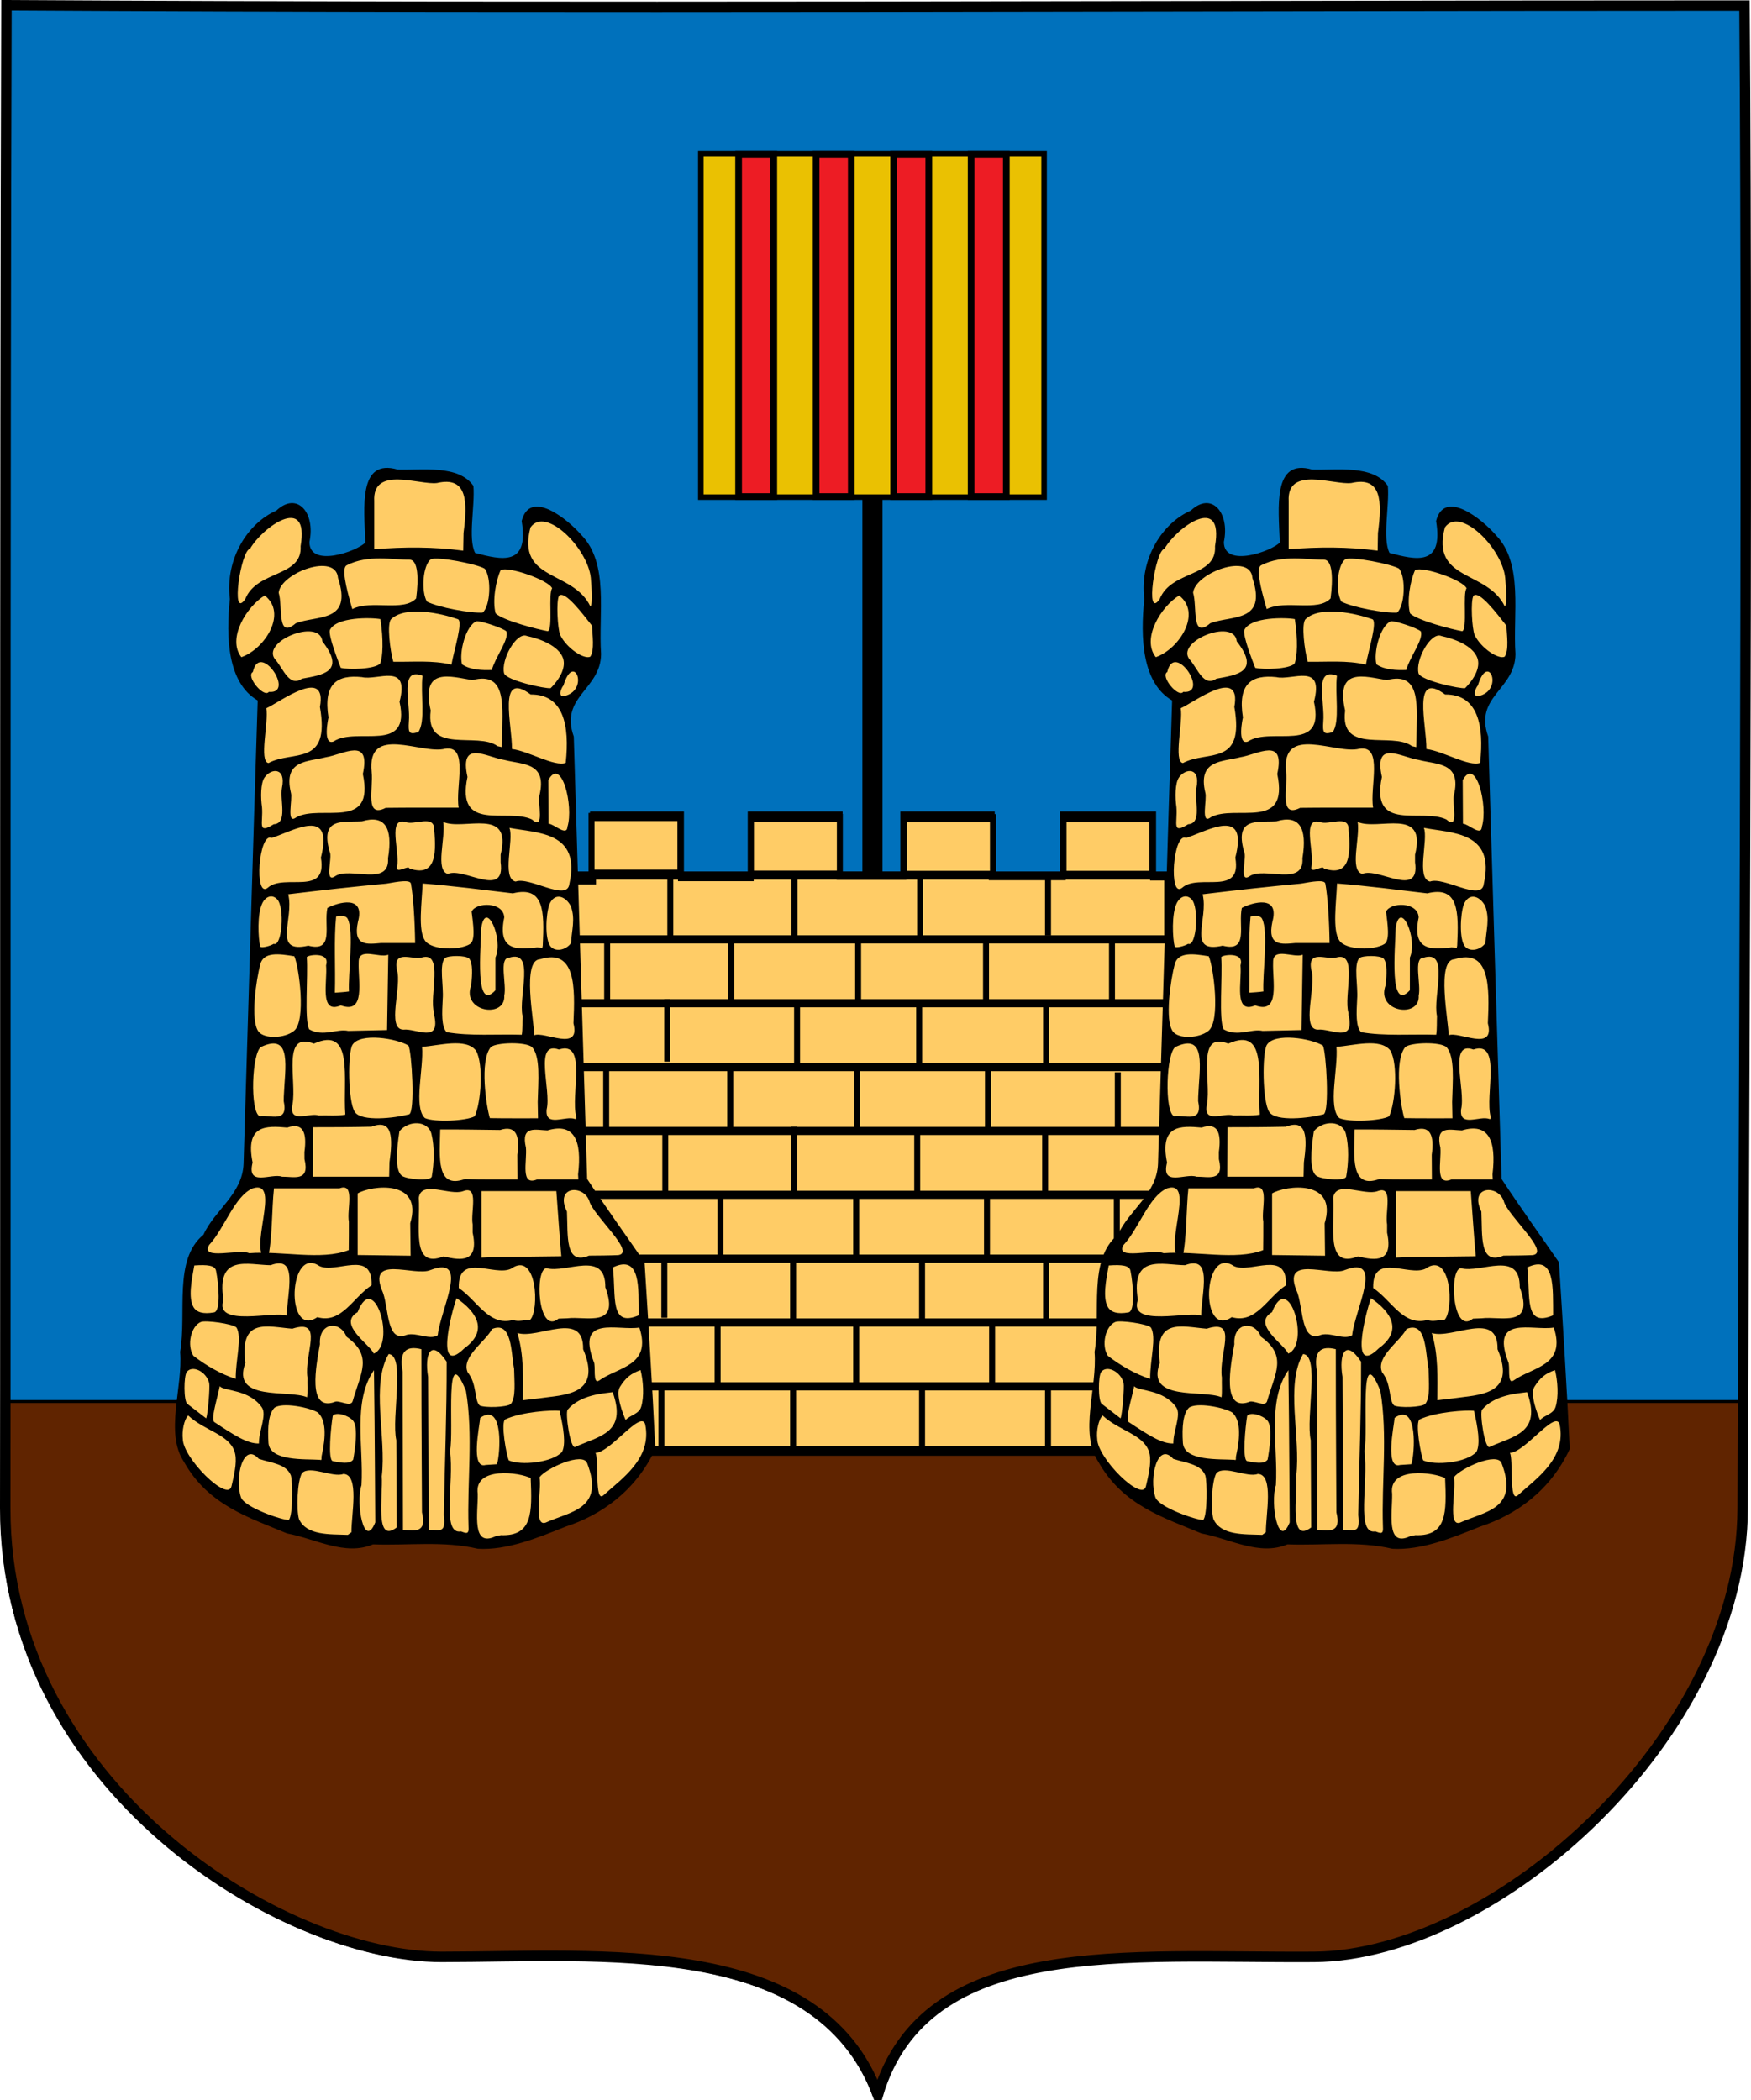 <?xml version="1.0" encoding="UTF-8" standalone="no"?>
<!-- Created with Inkscape (http://www.inkscape.org/) -->
<svg
   xmlns:svg="http://www.w3.org/2000/svg"
   xmlns="http://www.w3.org/2000/svg"
   xmlns:xlink="http://www.w3.org/1999/xlink"
   version="1.0"
   width="502"
   height="602"
   id="svg3194">
  <defs
     id="defs3196" />
  <g
     transform="translate(-293.225,-223.096)"
     id="layer1"
     style="display:inline">
    <rect
       width="0"
       height="22.383"
       x="-643.805"
       y="356.428"
       transform="matrix(0.973,0.229,-0.229,0.973,0,0)"
       id="rect2743"
       style="fill:#008f4c;fill-opacity:1;fill-rule:evenodd;stroke:#0c0909;stroke-width:1.038;stroke-miterlimit:4;stroke-dasharray:none;stroke-opacity:1" />
    <g
       transform="matrix(0.809,0,0,0.753,527.303,17.758)"
       id="g5579"
       style="fill:#c87137;fill-opacity:1;stroke-width:1.281;stroke-miterlimit:4;stroke-dasharray:none;display:inline" />
  </g>
  <g
     transform="translate(-236.796,-299.736)"
     id="layer4"
     style="display:inline">
    <g
       transform="translate(873,-55.32)"
       id="g5818" />
    <g
       transform="translate(873,-55.32)"
       id="g5820" />
    <g
       transform="translate(873,-55.32)"
       id="g5822" />
  </g>
  <g
     transform="translate(-236.796,-299.736)"
     id="layer5"
     style="display:inline">
    <g
       transform="translate(-582.739,640.167)"
       id="g5438"
       style="display:inline" />
    <g
       transform="translate(-526.311,563.527)"
       id="g5440"
       style="display:inline" />
    <g
       transform="translate(-526.311,563.527)"
       id="g5559" />
    <g
       transform="translate(-526.311,563.527)"
       id="g5561"
       style="display:inline" />
  </g>
  <g
     transform="translate(-236.796,-299.736)"
     id="layer6"
     style="display:inline" />
  <path
     d="M 499.261,2.434 C 334.864,2.442 165.374,3.308 0.978,2.333 C 0.487,148.953 0.751,353.82 0.628,433.151 C 0.505,512.483 79.658,561.805 125.716,561.803 C 171.274,561.802 234.122,555.574 250.803,601.333 C 264.485,555.624 322.292,562.162 375.891,561.803 C 427.994,561.445 498.599,498.485 498.735,433.151 C 498.87,368.07 500.279,129.117 499.261,2.434 z"
     id="path5472"
     style="fill:#0071bc;fill-opacity:1;fill-rule:evenodd;stroke:none;stroke-width:1;stroke-linecap:butt;stroke-linejoin:miter;marker:none;marker-start:none;marker-mid:none;marker-end:none;stroke-miterlimit:4;stroke-dasharray:none;stroke-dashoffset:0;stroke-opacity:1;visibility:visible;display:inline;overflow:visible;enable-background:accumulate" />
  <g
     transform="matrix(0.468,0,0,0.468,-2.3,100.978)"
     id="g2678"
     style="stroke:#000000;stroke-width:2.138;stroke-miterlimit:4;stroke-dasharray:none;stroke-opacity:1;display:inline" />
  <g
     transform="matrix(6.76,0,0,6.35,-2758.411,-1835.305)"
     id="g7278"
     style="fill:#eac102;fill-opacity:1;stroke:#000000;stroke-width:0.153;stroke-miterlimit:4;stroke-dasharray:none;stroke-opacity:1" />
  <use
     transform="translate(-2.9663765e-3,102.869)"
     id="use7283"
     style="fill:#eac102;fill-opacity:1;stroke:#000000;stroke-width:0.263;stroke-miterlimit:4;stroke-dasharray:none;stroke-opacity:1"
     x="0"
     y="0"
     width="885.827"
     height="531.496"
     xlink:href="#g7278" />
  <use
     transform="matrix(3.929,0,0,3.691,325.773,761.979)"
     id="use6388"
     style="fill:#eac102;fill-opacity:1;stroke:#000000;stroke-width:0.263;stroke-miterlimit:4;stroke-dasharray:none;stroke-opacity:1"
     x="0"
     y="0"
     width="885.827"
     height="531.496"
     xlink:href="#g7278" />
  <path
     d="M 0.628,401.773 C 0.622,411.768 0.64,425.385 0.628,433.148 C 0.505,512.479 79.664,561.805 125.721,561.804 C 171.135,561.803 233.738,555.615 250.659,600.898 L 250.94,600.898 C 264.862,555.674 322.453,562.161 375.878,561.804 C 427.98,561.446 498.585,498.481 498.721,433.148 C 498.735,426.513 498.81,411.719 498.846,401.773 L 0.628,401.773 z"
     id="rect2491"
     style="opacity:1;fill:#602400;fill-opacity:1;fill-rule:nonzero;stroke:#000000;stroke-width:0.85;stroke-linecap:butt;stroke-linejoin:miter;marker:none;marker-start:none;marker-mid:none;marker-end:none;stroke-miterlimit:4;stroke-dasharray:none;stroke-dashoffset:0;stroke-opacity:1;visibility:visible;display:inline;overflow:visible;enable-background:accumulate" />
  <path
     d="M 500.133,1.601 C 335.737,1.609 166.246,2.476 1.85,1.5 C 1.36,148.12 1.623,352.987 1.5,432.319 C 1.377,511.65 80.531,560.972 126.588,560.971 C 172.146,560.969 234.994,554.741 251.676,600.5 C 265.357,554.791 323.165,561.329 376.763,560.971 C 428.866,560.612 499.471,497.652 499.607,432.319 C 499.742,367.237 501.151,128.284 500.133,1.601 z"
     id="path5290"
     style="fill:none;fill-opacity:1;fill-rule:evenodd;stroke:#000000;stroke-width:3;stroke-linecap:butt;stroke-linejoin:miter;marker:none;marker-start:none;marker-mid:none;marker-end:none;stroke-miterlimit:4;stroke-dasharray:none;stroke-dashoffset:0;stroke-opacity:1;visibility:visible;display:inline;overflow:visible;enable-background:accumulate" />
  <rect
     width="4.772"
     height="140.785"
     x="247.742"
     y="132.833"
     id="rect6997"
     style="opacity:1;fill:#000000;fill-opacity:1;fill-rule:nonzero;stroke:#000000;stroke-width:1;stroke-linecap:butt;stroke-linejoin:miter;marker:none;marker-start:none;marker-mid:none;marker-end:none;stroke-miterlimit:4;stroke-dasharray:none;stroke-dashoffset:0;stroke-opacity:1;visibility:visible;display:inline;overflow:visible;enable-background:accumulate" />
  <g
     transform="matrix(0.297,0,0,0.407,16.005,-98.772)"
     id="g18231"
     style="fill:#ffcc66;stroke:#000000;stroke-width:5.751;stroke-miterlimit:4;stroke-dasharray:none;stroke-opacity:1">
    <path
       d="M 518.562,817.11 L 518.562,862.784 L 487.219,862.784 L 487.219,1265.158 L 1085.844,1265.158 L 1085.844,860.009 L 1059.188,860.009 L 1059.188,817.11 L 971.969,817.11 L 971.969,859.793 L 903.438,859.793 L 903.438,817.11 L 818.094,817.11 L 818.094,859.546 L 756.594,859.546 L 756.594,817.11 L 670.781,817.11 L 670.781,860.471 L 603.438,860.471 L 603.438,817.11 L 518.562,817.11 z"
       id="rect16192"
       style="fill:#ffcc66;fill-opacity:1;stroke:#000000;stroke-width:5.751;stroke-miterlimit:4;stroke-dasharray:none;stroke-opacity:1" />
    <g
       id="g18176"
       style="fill:#ffcc66;stroke:#000000;stroke-width:5.751;stroke-miterlimit:4;stroke-dasharray:none;stroke-opacity:1">
      <path
         d="M 490.611,859.353 L 1082.963,859.353"
         id="path17282"
         style="fill:#ffcc66;fill-rule:evenodd;stroke:#000000;stroke-width:5.751;stroke-linecap:butt;stroke-linejoin:miter;stroke-miterlimit:4;stroke-dasharray:none;stroke-opacity:1" />
      <path
         d="M 491.611,904.328 L 1081.963,904.328"
         id="path17280"
         style="fill:#ffcc66;fill-rule:evenodd;stroke:#000000;stroke-width:5.751;stroke-linecap:butt;stroke-linejoin:miter;stroke-miterlimit:4;stroke-dasharray:none;stroke-opacity:1" />
      <path
         d="M 494.001,949.304 L 1078.353,949.304"
         id="path17278"
         style="fill:#ffcc66;fill-rule:evenodd;stroke:#000000;stroke-width:5.751;stroke-linecap:butt;stroke-linejoin:miter;stroke-miterlimit:4;stroke-dasharray:none;stroke-opacity:1" />
      <path
         d="M 500.001,994.279 L 1076.353,994.279"
         id="path17276"
         style="fill:#ffcc66;fill-rule:evenodd;stroke:#000000;stroke-width:5.751;stroke-linecap:butt;stroke-linejoin:miter;stroke-miterlimit:4;stroke-dasharray:none;stroke-opacity:1" />
      <path
         d="M 500.001,1039.254 L 1074.353,1039.254"
         id="path17274"
         style="fill:#ffcc66;fill-rule:evenodd;stroke:#000000;stroke-width:5.751;stroke-linecap:butt;stroke-linejoin:miter;stroke-miterlimit:4;stroke-dasharray:none;stroke-opacity:1" />
      <path
         d="M 512.137,1084.229 L 1058.489,1084.229"
         id="path17272"
         style="fill:#ffcc66;fill-rule:evenodd;stroke:#000000;stroke-width:5.751;stroke-linecap:butt;stroke-linejoin:miter;stroke-miterlimit:4;stroke-dasharray:none;stroke-opacity:1" />
      <path
         d="M 556.182,1129.205 L 1018.534,1129.205"
         id="path17270"
         style="fill:#ffcc66;fill-rule:evenodd;stroke:#000000;stroke-width:5.751;stroke-linecap:butt;stroke-linejoin:miter;stroke-miterlimit:4;stroke-dasharray:none;stroke-opacity:1" />
      <path
         d="M 559.237,1174.18 L 1015.589,1174.18"
         id="path17268"
         style="fill:#ffcc66;fill-rule:evenodd;stroke:#000000;stroke-width:5.751;stroke-linecap:butt;stroke-linejoin:miter;stroke-miterlimit:4;stroke-dasharray:none;stroke-opacity:1" />
      <path
         d="M 593.155,859.126 L 593.155,903.062"
         id="path17266"
         style="fill:#ffcc66;fill-rule:evenodd;stroke:#000000;stroke-width:5.751;stroke-linecap:butt;stroke-linejoin:miter;stroke-miterlimit:4;stroke-dasharray:none;stroke-opacity:1" />
      <path
         d="M 713.007,859.593 L 713.007,903.529"
         id="path17264"
         style="fill:#ffcc66;fill-rule:evenodd;stroke:#000000;stroke-width:5.751;stroke-linecap:butt;stroke-linejoin:miter;stroke-miterlimit:4;stroke-dasharray:none;stroke-opacity:1" />
      <path
         d="M 532.2,904.464 L 532.2,948.4"
         id="path17262"
         style="fill:#ffcc66;fill-rule:evenodd;stroke:#000000;stroke-width:5.751;stroke-linecap:butt;stroke-linejoin:miter;stroke-miterlimit:4;stroke-dasharray:none;stroke-opacity:1" />
      <path
         d="M 834.311,859.593 L 834.311,903.529"
         id="path17260"
         style="fill:#ffcc66;fill-rule:evenodd;stroke:#000000;stroke-width:5.751;stroke-linecap:butt;stroke-linejoin:miter;stroke-miterlimit:4;stroke-dasharray:none;stroke-opacity:1" />
      <path
         d="M 957.775,857.724 L 957.775,901.66"
         id="path17258"
         style="fill:#ffcc66;fill-rule:evenodd;stroke:#000000;stroke-width:5.751;stroke-linecap:butt;stroke-linejoin:miter;stroke-miterlimit:4;stroke-dasharray:none;stroke-opacity:1" />
      <path
         d="M 1072.821,858.658 L 1072.821,902.594"
         id="path17256"
         style="fill:#ffcc66;fill-rule:evenodd;stroke:#000000;stroke-width:5.751;stroke-linecap:butt;stroke-linejoin:miter;stroke-miterlimit:4;stroke-dasharray:none;stroke-opacity:1" />
      <path
         d="M 651.922,906.334 L 651.922,950.27"
         id="path17254"
         style="fill:#ffcc66;fill-rule:evenodd;stroke:#000000;stroke-width:5.751;stroke-linecap:butt;stroke-linejoin:miter;stroke-miterlimit:4;stroke-dasharray:none;stroke-opacity:1" />
      <path
         d="M 774.45,904.464 L 774.45,948.4"
         id="path17252"
         style="fill:#ffcc66;fill-rule:evenodd;stroke:#000000;stroke-width:5.751;stroke-linecap:butt;stroke-linejoin:miter;stroke-miterlimit:4;stroke-dasharray:none;stroke-opacity:1" />
      <path
         d="M 897.914,903.529 L 897.914,947.465"
         id="path17250"
         style="fill:#ffcc66;fill-rule:evenodd;stroke:#000000;stroke-width:5.751;stroke-linecap:butt;stroke-linejoin:miter;stroke-miterlimit:4;stroke-dasharray:none;stroke-opacity:1" />
      <path
         d="M 1019.507,904.464 L 1019.507,948.4"
         id="path17248"
         style="fill:#ffcc66;fill-rule:evenodd;stroke:#000000;stroke-width:5.751;stroke-linecap:butt;stroke-linejoin:miter;stroke-miterlimit:4;stroke-dasharray:none;stroke-opacity:1" />
      <path
         d="M 590.19,946.531 L 590.19,990.467"
         id="path17246"
         style="fill:#ffcc66;fill-rule:evenodd;stroke:#000000;stroke-width:5.751;stroke-linecap:butt;stroke-linejoin:miter;stroke-miterlimit:4;stroke-dasharray:none;stroke-opacity:1" />
      <path
         d="M 715.524,948.4 L 715.524,992.336"
         id="path17244"
         style="fill:#ffcc66;fill-rule:evenodd;stroke:#000000;stroke-width:5.751;stroke-linecap:butt;stroke-linejoin:miter;stroke-miterlimit:4;stroke-dasharray:none;stroke-opacity:1" />
      <path
         d="M 833.376,950.27 L 833.376,994.206"
         id="path17242"
         style="fill:#ffcc66;fill-rule:evenodd;stroke:#000000;stroke-width:5.751;stroke-linecap:butt;stroke-linejoin:miter;stroke-miterlimit:4;stroke-dasharray:none;stroke-opacity:1" />
      <path
         d="M 955.904,948.4 L 955.904,992.336"
         id="path17240"
         style="fill:#ffcc66;fill-rule:evenodd;stroke:#000000;stroke-width:5.751;stroke-linecap:butt;stroke-linejoin:miter;stroke-miterlimit:4;stroke-dasharray:none;stroke-opacity:1" />
      <path
         d="M 1025.119,997.945 L 1025.119,1041.881"
         id="path17238"
         style="fill:#ffcc66;fill-rule:evenodd;stroke:#000000;stroke-width:5.751;stroke-linecap:butt;stroke-linejoin:miter;stroke-miterlimit:4;stroke-dasharray:none;stroke-opacity:1" />
      <path
         d="M 1073.756,949.335 L 1073.756,993.271"
         id="path17236"
         style="fill:#ffcc66;fill-rule:evenodd;stroke:#000000;stroke-width:5.751;stroke-linecap:butt;stroke-linejoin:miter;stroke-miterlimit:4;stroke-dasharray:none;stroke-opacity:1" />
      <path
         d="M 531.264,993.271 L 531.264,1037.207"
         id="path17234"
         style="fill:#ffcc66;fill-rule:evenodd;stroke:#000000;stroke-width:5.751;stroke-linecap:butt;stroke-linejoin:miter;stroke-miterlimit:4;stroke-dasharray:none;stroke-opacity:1" />
      <path
         d="M 650.987,994.206 L 650.987,1038.142"
         id="path17232"
         style="fill:#ffcc66;fill-rule:evenodd;stroke:#000000;stroke-width:5.751;stroke-linecap:butt;stroke-linejoin:miter;stroke-miterlimit:4;stroke-dasharray:none;stroke-opacity:1" />
      <path
         d="M 773.515,994.206 L 773.515,1038.142"
         id="path17230"
         style="fill:#ffcc66;fill-rule:evenodd;stroke:#000000;stroke-width:5.751;stroke-linecap:butt;stroke-linejoin:miter;stroke-miterlimit:4;stroke-dasharray:none;stroke-opacity:1" />
      <path
         d="M 899.784,995.141 L 899.784,1039.077"
         id="path17228"
         style="fill:#ffcc66;fill-rule:evenodd;stroke:#000000;stroke-width:5.751;stroke-linecap:butt;stroke-linejoin:miter;stroke-miterlimit:4;stroke-dasharray:none;stroke-opacity:1" />
      <path
         d="M 954.969,1040.947 L 954.969,1084.883"
         id="path17226"
         style="fill:#ffcc66;fill-rule:evenodd;stroke:#000000;stroke-width:5.751;stroke-linecap:butt;stroke-linejoin:miter;stroke-miterlimit:4;stroke-dasharray:none;stroke-opacity:1" />
      <path
         d="M 831.505,1040.947 L 831.505,1084.883"
         id="path17224"
         style="fill:#ffcc66;fill-rule:evenodd;stroke:#000000;stroke-width:5.751;stroke-linecap:butt;stroke-linejoin:miter;stroke-miterlimit:4;stroke-dasharray:none;stroke-opacity:1" />
      <path
         d="M 712.718,1036.273 L 712.718,1084.37"
         id="path17222"
         style="fill:#ffcc66;fill-rule:evenodd;stroke:#000000;stroke-width:5.751;stroke-linecap:butt;stroke-linejoin:miter;stroke-miterlimit:4;stroke-dasharray:none;stroke-opacity:1" />
      <path
         d="M 588.32,1040.947 L 588.32,1084.883"
         id="path17220"
         style="fill:#ffcc66;fill-rule:evenodd;stroke:#000000;stroke-width:5.751;stroke-linecap:butt;stroke-linejoin:miter;stroke-miterlimit:4;stroke-dasharray:none;stroke-opacity:1" />
      <path
         d="M 641.633,1084.883 L 641.633,1128.819"
         id="path17218"
         style="fill:#ffcc66;fill-rule:evenodd;stroke:#000000;stroke-width:5.751;stroke-linecap:butt;stroke-linejoin:miter;stroke-miterlimit:4;stroke-dasharray:none;stroke-opacity:1" />
      <path
         d="M 772.58,1083.948 L 772.58,1127.884"
         id="path17216"
         style="fill:#ffcc66;fill-rule:evenodd;stroke:#000000;stroke-width:5.751;stroke-linecap:butt;stroke-linejoin:miter;stroke-miterlimit:4;stroke-dasharray:none;stroke-opacity:1" />
      <path
         d="M 898.849,1083.948 L 898.849,1127.884"
         id="path17214"
         style="fill:#ffcc66;fill-rule:evenodd;stroke:#000000;stroke-width:5.751;stroke-linecap:butt;stroke-linejoin:miter;stroke-miterlimit:4;stroke-dasharray:none;stroke-opacity:1" />
      <path
         d="M 1024.183,1082.078 L 1024.183,1126.014"
         id="path17212"
         style="fill:#ffcc66;fill-rule:evenodd;stroke:#000000;stroke-width:5.751;stroke-linecap:butt;stroke-linejoin:miter;stroke-miterlimit:4;stroke-dasharray:none;stroke-opacity:1" />
      <path
         d="M 711.686,1127.748 L 711.686,1171.684"
         id="path17210"
         style="fill:#ffcc66;fill-rule:evenodd;stroke:#000000;stroke-width:5.751;stroke-linecap:butt;stroke-linejoin:miter;stroke-miterlimit:4;stroke-dasharray:none;stroke-opacity:1" />
      <path
         d="M 587.384,1126.949 L 587.384,1170.885"
         id="path17208"
         style="fill:#ffcc66;fill-rule:evenodd;stroke:#000000;stroke-width:5.751;stroke-linecap:butt;stroke-linejoin:miter;stroke-miterlimit:4;stroke-dasharray:none;stroke-opacity:1" />
      <path
         d="M 836.182,1127.884 L 836.182,1171.82"
         id="path17206"
         style="fill:#ffcc66;fill-rule:evenodd;stroke:#000000;stroke-width:5.751;stroke-linecap:butt;stroke-linejoin:miter;stroke-miterlimit:4;stroke-dasharray:none;stroke-opacity:1" />
      <path
         d="M 955.904,1130.688 L 955.904,1174.625"
         id="path17204"
         style="fill:#ffcc66;fill-rule:evenodd;stroke:#000000;stroke-width:5.751;stroke-linecap:butt;stroke-linejoin:miter;stroke-miterlimit:4;stroke-dasharray:none;stroke-opacity:1" />
      <path
         d="M 638.827,1174.625 L 638.827,1218.561"
         id="path17202"
         style="fill:#ffcc66;fill-rule:evenodd;stroke:#000000;stroke-width:5.751;stroke-linecap:butt;stroke-linejoin:miter;stroke-miterlimit:4;stroke-dasharray:none;stroke-opacity:1" />
      <path
         d="M 903.784,1175.56 L 903.784,1219.496"
         id="path17200"
         style="fill:#ffcc66;fill-rule:evenodd;stroke:#000000;stroke-width:5.751;stroke-linecap:butt;stroke-linejoin:miter;stroke-miterlimit:4;stroke-dasharray:none;stroke-opacity:1" />
      <path
         d="M 957.775,1218.561 L 957.775,1262.497"
         id="path17198"
         style="fill:#ffcc66;fill-rule:evenodd;stroke:#000000;stroke-width:5.751;stroke-linecap:butt;stroke-linejoin:miter;stroke-miterlimit:4;stroke-dasharray:none;stroke-opacity:1" />
      <path
         d="M 584.578,1219.496 L 584.578,1263.432"
         id="path17196"
         style="fill:#ffcc66;fill-rule:evenodd;stroke:#000000;stroke-width:5.751;stroke-linecap:butt;stroke-linejoin:miter;stroke-miterlimit:4;stroke-dasharray:none;stroke-opacity:1" />
      <path
         d="M 972.73,818.984 L 1058.512,818.984 L 1058.512,858.912 L 972.73,858.912 L 972.73,818.984 z"
         id="path17194"
         style="fill:#ffcc66;fill-rule:evenodd;stroke:#000000;stroke-width:5.751;stroke-linecap:butt;stroke-linejoin:miter;stroke-miterlimit:4;stroke-dasharray:none;stroke-opacity:1" />
      <path
         d="M 818.814,818.983 L 904.596,818.983 L 904.596,858.912 L 818.814,858.912 L 818.814,818.983 z"
         id="path17192"
         style="fill:#ffcc66;fill-rule:evenodd;stroke:#000000;stroke-width:5.751;stroke-linecap:butt;stroke-linejoin:miter;stroke-miterlimit:4;stroke-dasharray:none;stroke-opacity:1" />
      <path
         d="M 671.024,818.804 L 756.806,818.804 L 756.806,858.733 L 671.024,858.733 L 671.024,818.804 z"
         id="path17190"
         style="fill:#ffcc66;fill-rule:evenodd;stroke:#000000;stroke-width:5.751;stroke-linecap:butt;stroke-linejoin:miter;stroke-miterlimit:4;stroke-dasharray:none;stroke-opacity:1" />
      <path
         d="M 517.108,818.128 L 602.89,818.128 L 602.89,858.057 L 517.108,858.057 L 517.108,818.128 z"
         id="path17188"
         style="fill:#ffcc66;fill-rule:evenodd;stroke:#000000;stroke-width:5.751;stroke-linecap:butt;stroke-linejoin:miter;stroke-miterlimit:4;stroke-dasharray:none;stroke-opacity:1" />
      <path
         d="M 573.22,1219.155 L 1002.32,1219.155"
         id="path17186"
         style="fill:#ffcc66;fill-rule:evenodd;stroke:#000000;stroke-width:5.751;stroke-linecap:butt;stroke-linejoin:miter;stroke-miterlimit:4;stroke-dasharray:none;stroke-opacity:1" />
      <path
         d="M 564.866,1264.13 L 1011.959,1264.13"
         id="path17184"
         style="fill:#ffcc66;fill-rule:evenodd;stroke:#000000;stroke-width:5.751;stroke-linecap:butt;stroke-linejoin:miter;stroke-miterlimit:4;stroke-dasharray:none;stroke-opacity:1" />
      <path
         d="M 772.58,1175.897 L 772.58,1219.834"
         id="path17182"
         style="fill:#ffcc66;fill-rule:evenodd;stroke:#000000;stroke-width:5.751;stroke-linecap:butt;stroke-linejoin:miter;stroke-miterlimit:4;stroke-dasharray:none;stroke-opacity:1" />
      <path
         d="M 711.686,1219.697 L 711.686,1263.634"
         id="path17180"
         style="fill:#ffcc66;fill-rule:evenodd;stroke:#000000;stroke-width:5.751;stroke-linecap:butt;stroke-linejoin:miter;stroke-miterlimit:4;stroke-dasharray:none;stroke-opacity:1" />
      <path
         d="M 836.182,1219.833 L 836.182,1263.77"
         id="path16136"
         style="fill:#ffcc66;fill-rule:evenodd;stroke:#000000;stroke-width:5.751;stroke-linecap:butt;stroke-linejoin:miter;stroke-miterlimit:4;stroke-dasharray:none;stroke-opacity:1" />
    </g>
  </g>
  <g
     transform="matrix(0.297,0,0,0.394,88.139,-399.117)"
     id="g2119"
     style="stroke:none;stroke-opacity:1">
    <g
       transform="translate(-1361.835,-74.826)"
       id="g11024"
       style="stroke:none;stroke-opacity:1">
      <path
         d="M 1438.062,1430.25 C 1428.102,1429.488 1420.488,1437.975 1419.656,1447.344 C 1417.624,1459.317 1419.317,1471.499 1419.812,1483.531 C 1408.099,1491.074 1393.657,1493.869 1379.812,1494.375 C 1372.294,1494.719 1361.822,1491.632 1361.781,1482.562 C 1364.728,1473.171 1362.438,1459.939 1351.781,1456.562 C 1341.989,1453.306 1334.218,1461.233 1325.408,1463.927 C 1303.697,1473.503 1285.817,1495.926 1288.594,1520.688 C 1288.716,1532.122 1286.236,1543.852 1288.03,1555.433 C 1289.42,1572.773 1299.048,1590.005 1315.875,1596.219 C 1310.864,1710.046 1306.996,1823.938 1301.875,1937.75 C 1298.301,1957.07 1279.406,1967.061 1267.656,1981 C 1264.661,1985.569 1261.156,1989.226 1256.625,1992.281 C 1242.419,2005.435 1243.311,2026.685 1243.135,2044.562 C 1243.527,2054.391 1241.986,2064.132 1241.156,2073.781 C 1242.712,2096.631 1230.465,2119.892 1239.062,2142.125 C 1251.778,2165.388 1276.199,2179.313 1300.41,2187.997 C 1318.75,2194.186 1337.137,2200.961 1356.321,2204.056 C 1378.707,2208.911 1402.437,2216.632 1425.219,2209.469 C 1459.372,2210.288 1493.9,2206.896 1527.719,2212.719 C 1562.127,2213.434 1594.786,2200.925 1627.351,2191.672 C 1654.395,2182.544 1680.23,2166.168 1695.625,2141.531 C 1692.727,2096.669 1689.036,2051.863 1685.312,2007.062 C 1666.772,1986.89 1647.871,1967.035 1629.875,1946.375 C 1625.447,1838.973 1621.245,1731.563 1616.938,1624.156 C 1611.726,1614.671 1613.826,1602.485 1621.594,1595.031 C 1630.118,1585.398 1644.004,1577.101 1643.156,1562.406 C 1641.044,1538.389 1648.034,1512.051 1635.375,1490.062 C 1626.528,1476.947 1612.261,1468.439 1598.156,1461.906 C 1590.245,1458.621 1578.057,1455.339 1572.375,1463.656 C 1568.904,1468.025 1572.988,1473.802 1571.812,1478.969 C 1571.949,1488.515 1563.246,1495.631 1554.094,1495.594 C 1543.402,1496.391 1532.924,1493.809 1522.469,1491.938 C 1515.071,1480.073 1519.818,1465.144 1520.094,1452.062 C 1520.05,1447.447 1522.004,1441.21 1516.375,1439.125 C 1499.438,1429.231 1478.839,1431.729 1460.001,1431.47 C 1452.479,1432.298 1445.439,1430.413 1438.062,1430.25 z"
         id="rect10331"
         style="fill:#ffcc66;fill-opacity:1;stroke:none;stroke-width:7;stroke-miterlimit:4;stroke-dasharray:none;stroke-opacity:1" />
      <path
         d="M 1512.515,1475.584 C 1512.414,1479.875 1512.313,1484.167 1512.213,1488.459 C 1483.699,1485.609 1454.92,1485.666 1426.326,1487.446 C 1426.326,1475.788 1426.326,1464.13 1426.326,1452.472 C 1424.435,1426.369 1470.194,1440.928 1486.941,1439.231 C 1516.229,1434.15 1516.524,1452.693 1512.515,1475.584 z M 1301.826,1523.681 C 1287.299,1539.48 1297.54,1488.011 1306.479,1487.056 C 1318.184,1471.514 1364.063,1446.569 1355.241,1485.192 C 1357.037,1507.93 1313.015,1502.498 1301.826,1523.681 z M 1635.363,1508.215 C 1635.932,1513.39 1637.466,1527.166 1635.033,1529.127 C 1618.184,1502.397 1563.375,1510.917 1577.131,1471.558 C 1591.758,1455.855 1632.374,1486.585 1635.363,1508.215 z M 1405.126,1530.973 C 1398.636,1514.12 1394.782,1501.035 1399.702,1499.119 C 1420.414,1491.049 1444.943,1495.181 1460.366,1495.037 C 1468.924,1494.957 1469.185,1509.435 1466.786,1523.194 C 1454.543,1533.203 1423.349,1524.007 1405.126,1530.973 z M 1533.026,1501.608 C 1539.76,1508.413 1538.352,1528.848 1530.991,1533.508 C 1519.807,1534.148 1488.373,1529.802 1477.235,1525.548 C 1471.387,1518.191 1473.214,1498.893 1480.958,1494.754 C 1486.77,1492.408 1526.245,1498.279 1533.026,1501.608 z M 1350.576,1541.307 C 1331.983,1553.321 1338.252,1529.253 1334.068,1519.053 C 1336.041,1504.675 1389.47,1489.545 1391.351,1508.369 C 1405.768,1541.101 1370.953,1535.285 1350.576,1541.307 z M 1598.081,1515.891 C 1594.064,1519.417 1599.116,1545.512 1593.872,1547.063 C 1583.993,1545.728 1551.02,1539.38 1543.526,1534.133 C 1540.193,1525.369 1543.681,1510.044 1548.397,1502.584 C 1555.814,1499.641 1594.761,1509.852 1598.081,1515.891 z M 1298.076,1565.959 C 1283.878,1552.464 1303.346,1528.944 1320.576,1521.091 C 1342.617,1533.849 1321.113,1559.774 1298.076,1565.959 z M 1636.565,1543.084 C 1636.809,1549.524 1639.205,1560.684 1634.864,1565.59 C 1629.152,1567.837 1612.123,1559.607 1605.801,1549.799 C 1603.343,1545.305 1601.772,1525.27 1604.701,1521.285 C 1610.295,1517.06 1627.705,1534.643 1636.565,1543.084 z M 1506.976,1538.299 C 1512.458,1539.756 1503.176,1561.221 1500.867,1571.379 C 1482.328,1568.049 1463.45,1569.55 1444.721,1569.274 C 1441.729,1561.491 1438.258,1541.374 1442.71,1538.243 C 1456.969,1528.213 1491.488,1534.184 1506.976,1538.299 z M 1431.986,1570.632 C 1426.872,1574.712 1401.835,1575.193 1394.024,1573.719 C 1390.906,1567.602 1382.419,1551.268 1383.39,1546.391 C 1389.251,1536.438 1423.82,1537.041 1432.274,1538.261 C 1435.361,1553.142 1434.682,1565.943 1431.986,1570.632 z M 1539.826,1575.283 C 1530.67,1575.543 1519.244,1575.338 1511.104,1571.2 C 1507.967,1562.707 1514.609,1543.006 1525.002,1539.857 C 1528.501,1539.238 1550.445,1544.663 1553.885,1547.184 C 1556.778,1552.961 1543.205,1565.866 1539.826,1575.283 z M 1356.576,1581.612 C 1344.614,1587.812 1338.829,1575.037 1331.502,1568.296 C 1314.557,1555.088 1373.815,1536.844 1376.242,1554.459 C 1399.312,1576.704 1376.416,1578.857 1356.576,1581.612 z M 1596.633,1588.487 C 1591.812,1589.104 1554.391,1583.027 1551.714,1577.786 C 1548.302,1567.926 1563.777,1547.131 1573.823,1550.562 C 1586.439,1552.596 1604.022,1557.573 1608.435,1566.437 C 1611.344,1572.281 1607.338,1580.343 1596.633,1588.487 z M 1324.609,1591.198 C 1319.866,1595.887 1302.017,1579.776 1309.16,1576.729 C 1315.753,1553.912 1350.564,1593.041 1324.609,1591.198 z M 1611.101,1593.994 C 1603.392,1596.165 1606.033,1589.058 1608.976,1586.522 C 1618.744,1562.107 1633.996,1588.939 1611.101,1593.994 z M 1468.841,1620.459 C 1459.831,1622.65 1459.043,1620.764 1459.732,1612.801 C 1461.465,1598.996 1450.207,1572.821 1472.942,1579.459 C 1470.807,1592.292 1476.149,1612.885 1468.841,1620.459 z M 1387.108,1627.284 C 1376.259,1630.476 1381.913,1610.357 1382.17,1609.887 C 1376.952,1585.139 1390.519,1578.568 1414.465,1580.463 C 1429.378,1583.245 1460.964,1569.354 1450.744,1598.405 C 1462.052,1636.857 1409.178,1616.21 1387.108,1627.284 z M 1549.646,1627.334 L 1549.646,1627.334 L 1549.51,1631.399 L 1545.326,1630.695 C 1526.407,1619.891 1475.257,1637.385 1480.815,1604.801 C 1471.051,1572.58 1500.18,1580.148 1520.981,1582.64 C 1555.443,1575.913 1549.831,1602.529 1549.646,1627.334 z M 1324.23,1642.992 C 1314.811,1641.829 1324.569,1613.027 1322.123,1603.119 C 1334.602,1599.032 1381.158,1572.125 1373.893,1602.175 C 1384.09,1645.978 1347.844,1633.39 1324.23,1642.992 z M 1611.148,1642.834 C 1600.42,1645.922 1575.293,1634.241 1559.261,1632.793 C 1559.638,1615.72 1544.874,1574.906 1577.326,1593.106 C 1609.076,1592.887 1615.103,1615.745 1611.148,1642.834 z M 1470.402,1675.459 C 1459.392,1675.462 1448.381,1675.491 1437.371,1675.602 C 1416.802,1683.43 1425.61,1661.209 1423.829,1649.599 C 1418.894,1614.101 1472.261,1637.057 1494.603,1632.571 C 1518.084,1629.734 1504.36,1660.434 1507.826,1675.459 C 1495.351,1675.459 1482.877,1675.459 1470.402,1675.459 z M 1351.076,1682.462 C 1340.938,1688.3 1347.852,1669.163 1345.826,1664.468 C 1338.42,1640.599 1361.95,1642.185 1379.671,1638.744 C 1396.721,1636.723 1423.249,1623.552 1415.326,1650.956 C 1427.106,1692.938 1374.771,1672.675 1351.076,1682.462 z M 1585.826,1666.459 C 1583.851,1671.783 1591.266,1692.575 1578.576,1684.051 C 1554.812,1675.484 1504.812,1694.008 1516.326,1653.097 C 1508.203,1625.403 1534.903,1638.739 1551.98,1640.744 C 1569.653,1644.224 1593.509,1642.354 1585.826,1666.459 z M 1329.326,1687.515 C 1313.074,1695.069 1319.19,1686.84 1317.986,1675.169 C 1316.582,1668.136 1316.615,1657.705 1320.38,1653.531 C 1326.532,1646.711 1341.49,1645.759 1337.245,1661.043 C 1335.062,1670.206 1343.073,1686.936 1329.326,1687.515 z M 1612.833,1689.334 C 1612.387,1696.727 1599.758,1687.196 1594.576,1687.125 C 1594.501,1676.556 1594.427,1665.987 1594.352,1655.417 C 1607.071,1637.818 1619.011,1674.341 1612.833,1689.334 z M 1460.326,1719.709 C 1459.492,1716.809 1446.515,1724.356 1448.377,1718.215 C 1451.241,1707.468 1438.741,1681.959 1456.711,1685.959 C 1465.105,1688.426 1484.351,1680.328 1484.132,1691.181 C 1486.814,1711.506 1484.211,1725.741 1460.326,1719.709 z M 1388.326,1725.471 C 1377.827,1730.494 1386.342,1711.146 1383.326,1707.623 C 1373.558,1681.87 1396.817,1686.329 1414.494,1685.38 C 1436.536,1680.384 1444.513,1690.061 1439.642,1712.182 C 1441.45,1733.567 1402.329,1717.904 1388.326,1725.471 z M 1548.326,1709.623 C 1548.326,1711.472 1548.326,1713.321 1548.326,1715.17 C 1553.347,1741.96 1512.639,1718.526 1497.416,1723.66 C 1484.806,1721.172 1495.406,1697.457 1492.938,1685.837 C 1512.523,1692.486 1560.022,1674.397 1548.326,1709.623 z M 1323.576,1733.713 C 1310.123,1742.125 1314.722,1692.885 1327.312,1697.471 C 1348.147,1692.381 1387.666,1674.191 1374.826,1711.824 C 1381.507,1740.427 1339.293,1722.999 1323.576,1733.713 z M 1614.64,1731.084 C 1612.471,1744.068 1576.036,1725.334 1562.784,1729.228 C 1548.949,1727.004 1561.356,1698.642 1556.826,1690.146 C 1582.955,1694.045 1626.307,1692.438 1614.64,1731.084 z M 1362.629,1775.86 C 1327.263,1781.959 1349.365,1756.397 1343.248,1738.459 C 1374.099,1735.651 1407.249,1732.828 1438.159,1730.714 C 1449.264,1729.238 1460.985,1727.623 1461.741,1730.762 C 1463.934,1739.869 1465.479,1756.69 1465.805,1773.959 C 1454.838,1773.959 1443.871,1773.959 1432.905,1773.959 C 1419.636,1774.828 1405.477,1776.535 1410.589,1758.562 C 1417.913,1738.556 1391.273,1744.406 1381.138,1748.383 C 1377.364,1760.991 1388.29,1780.866 1362.629,1775.86 z M 1588.994,1775.834 L 1588.994,1775.834 L 1588.6,1777.383 L 1583.506,1777.121 C 1563.241,1779.002 1545.189,1779.224 1551.826,1755.309 C 1551.13,1743.742 1524.33,1744.099 1520.326,1751.153 C 1521.747,1759.998 1524.351,1772.005 1518.732,1774.671 C 1508.799,1779.384 1481.701,1779.269 1475.273,1772.148 C 1468.389,1764.521 1472.267,1744.714 1473.031,1730.623 C 1502.103,1732.332 1531.103,1735.202 1560.11,1737.794 C 1590.333,1732.119 1590.614,1750.75 1588.994,1775.834 z M 1329.281,1774.526 C 1326.072,1776.076 1317.501,1777.806 1316.282,1776.544 C 1314.304,1770.809 1312.992,1752.405 1318.613,1744.463 C 1321.566,1740.29 1327.458,1738.228 1332.483,1741.998 C 1340.224,1747.806 1337.317,1777.047 1329.281,1774.526 z M 1616.136,1747.189 C 1620.624,1756.722 1616.919,1764.428 1616.288,1773.981 C 1611.285,1779.266 1601.141,1780.572 1596.563,1776.469 C 1590.826,1771.327 1591.973,1752.959 1595.425,1745.781 C 1600.68,1736.615 1611.34,1739.999 1616.136,1747.189 z M 1401.937,1809.152 C 1397.416,1809.694 1392.858,1809.807 1388.317,1810.088 C 1389.038,1791.91 1387.251,1771.375 1389.514,1754.646 C 1393.779,1754 1398.867,1753.749 1400.621,1756.258 C 1407.146,1765.587 1400.842,1797.15 1401.937,1809.152 z M 1543.326,1784.488 C 1543.326,1792.427 1543.326,1800.366 1543.326,1808.305 C 1523.072,1824.888 1529.205,1777.925 1529.627,1763.037 C 1533.83,1741.698 1551.42,1770.723 1543.326,1784.488 z M 1484.089,1824.834 L 1484.116,1826.173 C 1490.629,1847.447 1466.733,1835.916 1454.606,1836.959 C 1437.728,1836.948 1453.345,1804.985 1448.197,1793.59 C 1444.221,1778.233 1463.216,1786.459 1472.251,1784.459 C 1493.91,1779.81 1479.035,1812.537 1484.089,1824.834 z M 1401.238,1837.894 C 1390.303,1836.044 1377.142,1842.514 1363.567,1836.758 C 1358.609,1830.086 1362.559,1797.972 1361.211,1784.331 C 1360.754,1782.723 1384.136,1779.715 1379.826,1790.162 C 1381.369,1801.795 1372.888,1826.069 1394.053,1819.321 C 1418.455,1826.031 1410.545,1801.589 1411.302,1787.938 C 1411.013,1776.512 1431.232,1785.146 1439.877,1782.459 C 1439.486,1800.73 1439.1,1819.001 1438.716,1837.272 C 1426.224,1837.479 1413.731,1837.687 1401.238,1837.894 z M 1569.509,1827.084 C 1569.222,1831.598 1569.64,1836.223 1568.755,1840.682 C 1545.262,1840.12 1518.582,1841.802 1496.219,1838.803 C 1490.979,1834.784 1491.732,1824.744 1492.419,1814.77 C 1493.473,1805.154 1488.73,1789.865 1494.547,1784.913 C 1497.759,1782.897 1514.5,1782.774 1517.961,1785.251 C 1521.647,1788.711 1520.902,1796.506 1520.029,1804.425 C 1509.965,1824.306 1553.303,1829.016 1551.826,1812.258 C 1554.341,1804.113 1546.445,1784.79 1556.402,1784.634 C 1582.229,1778.377 1565.204,1812.792 1569.509,1827.084 z M 1348.892,1837.846 C 1339.753,1843.417 1320.144,1843.809 1314.657,1838.41 C 1306.398,1830.283 1312.481,1800.212 1316.343,1789.342 C 1319.595,1780.19 1334.51,1781.726 1349.175,1783.566 C 1353.789,1791.515 1360.729,1830.631 1348.892,1837.846 z M 1618.619,1832.334 C 1625.911,1853.668 1590.491,1837.888 1580.753,1841.059 C 1580.766,1830.934 1568.537,1786.235 1586.451,1785.738 C 1620.886,1777.596 1620.223,1806.036 1618.619,1832.334 z M 1398.422,1898.825 C 1389.94,1899.953 1381.335,1899.202 1372.808,1899.459 C 1364.146,1896.918 1343.396,1906.167 1347.437,1891.236 C 1351.666,1874.064 1336.663,1837.758 1368.028,1847.145 C 1407.19,1833.865 1395.836,1873.114 1398.422,1898.825 z M 1339.016,1885.584 L 1338.983,1887.173 L 1338.944,1889 C 1343.696,1905.385 1325.882,1898.72 1315.806,1899.959 C 1306.154,1897.099 1308.039,1853.237 1317.263,1849.457 C 1347.484,1838.934 1340.069,1864.737 1339.016,1885.584 z M 1459.371,1848.557 C 1462.594,1853.39 1465.927,1896.614 1460.042,1898.556 C 1446.226,1901.335 1414,1904.114 1407.604,1896.889 C 1400.877,1889.289 1400.647,1853.705 1405.28,1848.021 C 1412.67,1838.957 1448.298,1843.358 1459.371,1848.557 z M 1584.123,1889.584 C 1584.222,1893.542 1584.321,1897.501 1584.42,1901.459 C 1568.922,1901.422 1553.422,1901.556 1537.925,1901.333 C 1534.55,1893.1 1527.739,1859.641 1538.863,1849.672 C 1543.968,1846.186 1573.032,1845.609 1578.805,1849.778 C 1586.913,1856.845 1584.661,1874.2 1584.123,1889.584 z M 1621.337,1900.334 L 1621.326,1901.959 L 1619.921,1901.959 C 1611.233,1899.24 1590.806,1908.51 1592.79,1894.89 C 1597.347,1880.855 1579.93,1844.757 1604.627,1851.428 C 1632.498,1844.528 1615.578,1884.599 1621.337,1900.334 z M 1523.343,1899.978 C 1515.341,1903.435 1484.248,1904.47 1475.211,1901.295 C 1463.935,1893.334 1474.199,1865.202 1472.484,1849.459 C 1488.417,1848.667 1514.963,1842.659 1524.617,1852.296 C 1532.083,1862.357 1529.341,1890.246 1523.343,1899.978 z M 1441.024,1933.584 C 1440.921,1937.042 1440.819,1940.501 1440.716,1943.959 C 1416.169,1943.959 1391.622,1943.959 1367.076,1943.959 C 1367.167,1931.959 1367.259,1919.959 1367.35,1907.959 C 1386.122,1907.992 1404.894,1907.901 1423.663,1907.582 C 1444.498,1901.51 1444.232,1916.019 1441.024,1933.584 z M 1358.938,1925.995 C 1358.952,1927.721 1358.965,1929.446 1358.978,1931.171 C 1364.363,1947.937 1348.692,1943.809 1337.334,1943.959 C 1327.194,1941.13 1302.849,1951.753 1308.909,1933.666 C 1301.572,1906.244 1321.705,1906.818 1342.36,1908.221 C 1357.583,1904.262 1361.561,1911.764 1358.938,1925.995 z M 1481.558,1912.865 C 1484.611,1922.09 1484.158,1934.054 1481.878,1943.822 C 1481.022,1947.487 1457.425,1945.889 1452.881,1943.221 C 1446.144,1939.264 1447.889,1924.106 1450.65,1910.858 C 1459.855,1902.571 1478.311,1903.054 1481.558,1912.865 z M 1623.091,1942.334 L 1623.228,1944.137 L 1623.367,1945.959 C 1610.091,1945.959 1596.814,1945.959 1583.537,1945.959 C 1567.05,1951.04 1573.945,1932.917 1572.752,1922.82 C 1567.586,1906.3 1582.308,1910.055 1593.559,1910.27 C 1619.31,1904.525 1627.016,1917.447 1623.091,1942.334 z M 1564.439,1928.04 C 1564.484,1934.013 1564.53,1939.986 1564.576,1945.959 C 1547.633,1945.904 1530.687,1946.127 1513.748,1945.687 C 1485.813,1953.256 1489.462,1929.464 1490.008,1909.609 C 1509.292,1909.491 1528.576,1909.821 1547.86,1909.966 C 1563.055,1906.339 1567.078,1913.864 1564.439,1928.04 z M 1401.826,1976.709 C 1401.813,1983.596 1401.863,1990.484 1401.697,1997.369 C 1375.309,2005.121 1336.654,1997.745 1305.564,1999.63 C 1296.414,1996.209 1257.818,2005.168 1267.022,1993.565 C 1281.747,1981.658 1291.341,1958.244 1308.827,1952.484 C 1338.486,1945.241 1302.138,2000.61 1323.417,2004.298 C 1328.165,1989.459 1327.278,1967.948 1329.528,1952.459 C 1350.583,1952.459 1371.637,1952.459 1392.691,1952.459 C 1408.332,1947.946 1399.624,1967.782 1401.826,1976.709 z M 1661.925,2001.019 C 1652.509,2001.311 1643.086,2001.354 1633.667,2001.399 C 1610.17,2008.803 1613.38,1986.706 1612.347,1969.356 C 1600.209,1950.763 1627.95,1949.479 1633.85,1961.425 C 1637.251,1972.095 1679.398,1999.102 1661.925,2001.019 z M 1461.076,1977.834 C 1461.198,1985.709 1461.32,1993.584 1461.441,2001.459 C 1444.403,2001.26 1427.364,2001.1 1410.326,2000.944 C 1410.326,1986 1410.326,1971.056 1410.326,1956.113 C 1423.407,1950.25 1473.901,1945.494 1461.076,1977.834 z M 1572.505,2002.149 C 1558.281,2002.39 1544.04,2002.225 1529.826,2002.848 C 1529.826,1986.718 1529.826,1970.589 1529.826,1954.459 C 1553.923,1954.459 1578.02,1954.459 1602.117,1954.459 C 1603.731,1970.25 1605.034,1986.079 1606.934,2001.837 C 1595.458,2001.941 1583.981,2002.045 1572.505,2002.149 z M 1521.326,1978.709 C 1521.326,1980.702 1521.326,1982.696 1521.326,1984.689 C 1527.547,2006.349 1510.577,2005.201 1493.23,2001.952 C 1461.331,2011.508 1471.052,1979.55 1469.31,1959.28 C 1471.772,1946.174 1499.537,1958.089 1512.191,1954.459 C 1527.832,1949.946 1519.124,1969.782 1521.326,1978.709 z M 1252.628,2008.542 C 1265.325,2007.839 1272.593,2008.496 1273.628,2012.41 C 1276.289,2022.482 1278.267,2041.763 1271.765,2042.665 C 1261.095,2044.145 1254.806,2042.56 1251.912,2038.901 C 1246.627,2032.218 1249.963,2019.268 1252.628,2008.542 z M 1681.627,2044.818 C 1653.128,2053.977 1659.992,2030.561 1656.645,2009.972 C 1683.781,2000.248 1681.387,2024.881 1681.627,2044.818 z M 1341.829,2045.084 C 1331.334,2041.305 1271.286,2053.974 1280.77,2033.584 C 1273.554,1999.806 1304.614,2008.193 1326.321,2008.345 C 1353.321,2000.691 1342.429,2027.462 1341.829,2045.084 z M 1371.383,2046.156 C 1340.357,2062.115 1343.362,1993.701 1373.352,2008.953 C 1389.466,2014.87 1425,1996.396 1423.721,2022.959 C 1405.876,2031.775 1394.772,2051.231 1371.383,2046.156 z M 1612.633,2046.986 L 1612.633,2046.986 L 1608.311,2047.103 L 1604.253,2047.223 C 1584.143,2059.724 1580.911,2010.779 1592.629,2010.535 C 1611.696,2014.501 1649.722,1996.858 1649.405,2024.429 C 1664.093,2054.55 1630.746,2045.211 1612.633,2046.986 z M 1576.736,2048.145 C 1571.287,2048.016 1565.611,2049.747 1560.259,2048.178 C 1536.978,2052.988 1525.689,2033.969 1507.93,2024.959 C 1506.964,1998.6 1541.986,2016.749 1558.299,2010.953 C 1583.495,1997.394 1586.003,2041.322 1576.736,2048.145 z M 1487.592,2059.334 C 1479.607,2063.032 1467.279,2057.037 1457.687,2058.992 C 1438.224,2065.112 1440.543,2040.602 1434.789,2028.419 C 1418.032,1999.615 1465.16,2016.993 1480.723,2011.847 C 1518.965,2000.887 1490.334,2040.312 1487.592,2059.334 z M 1425.866,2072.661 C 1422.337,2065.995 1390.259,2051.28 1410.266,2042.504 C 1426.268,2011.237 1447.676,2066.195 1425.866,2072.661 z M 1513.265,2068.834 C 1485.123,2089.635 1500.235,2043.928 1505.785,2032.363 C 1525.151,2042.292 1536.896,2055.957 1513.265,2068.834 z M 1292.653,2091.044 C 1278.653,2087.779 1263.989,2081.334 1251.785,2074.288 C 1245.286,2066.782 1249.266,2052.737 1258.928,2049.669 C 1263.536,2048.206 1289.152,2050.918 1293.209,2053.579 C 1299.185,2060.448 1292.295,2077.756 1292.653,2091.044 z M 1643.391,2092.267 C 1636.865,2095.464 1640.425,2081.282 1638.222,2078.629 C 1620.885,2044.163 1661.482,2056.269 1682.256,2053.722 C 1694.55,2081.703 1661.541,2082.386 1643.391,2092.267 z M 1361.831,2090.084 C 1361.656,2094.766 1362.19,2100.28 1361.527,2104.453 C 1343.675,2098.615 1287.879,2107.843 1301.951,2079.418 C 1295.984,2045.907 1323.551,2053.162 1347.209,2054.547 C 1378.63,2046.835 1358.364,2072.86 1361.831,2090.084 z M 1585.826,2105.176 C 1580.491,2105.633 1575.155,2106.088 1569.826,2106.603 C 1569.992,2090.004 1570.872,2073.402 1564.464,2057.654 C 1584.175,2062.547 1628.645,2040.509 1627.97,2069.473 C 1647.167,2103.536 1608.32,2102.57 1585.826,2105.176 z M 1405.583,2107.084 C 1403.802,2112.246 1391.899,2105.88 1387.826,2107.929 C 1361.518,2114.743 1370.227,2081.345 1373.912,2065.85 C 1372.533,2049.968 1393.187,2048.213 1399.598,2060.413 C 1425.398,2074.363 1413.252,2086.729 1405.583,2107.084 z M 1558.147,2109.302 C 1554.458,2111.802 1533.049,2112.241 1528.06,2110.397 C 1522.71,2106.483 1525.801,2094.885 1516.482,2086.242 C 1510.168,2075.023 1533.267,2064.308 1540.089,2054.771 C 1559.321,2048.747 1558.243,2071.286 1561.326,2083.808 C 1561.526,2093.422 1563.233,2104.6 1558.147,2109.302 z M 1267.007,2094.035 C 1267.852,2097.257 1265.734,2116.792 1264.072,2119.773 L 1245.874,2109.215 C 1242.335,2107.161 1242.319,2089.09 1245.413,2085.974 C 1250.77,2080.866 1264.031,2085.557 1267.007,2094.035 z M 1683.942,2111.528 C 1681.724,2116.757 1673.154,2117.393 1669.023,2120.991 C 1666.67,2117.134 1659.007,2102.318 1663.422,2096.991 C 1668.967,2090.302 1673.857,2087.216 1683.402,2084.663 C 1686.037,2092.393 1687.129,2104.015 1683.942,2111.528 z M 1317.841,2111.804 C 1322.912,2117.282 1314.693,2129.318 1315.039,2138.069 C 1303.655,2138.321 1290.88,2131.906 1272.015,2122.518 C 1268.201,2120.619 1274.824,2105.573 1277.166,2096.399 C 1281.411,2100.111 1305.497,2098.467 1317.841,2111.804 z M 1620.558,2140.482 C 1615.75,2143.243 1610.422,2115.73 1613.039,2113.423 C 1625.522,2102.422 1647.96,2101.622 1656.469,2100.714 C 1670.646,2130.441 1643.746,2132.561 1620.558,2140.482 z M 1375.513,2147.334 C 1375.144,2148.336 1376.067,2150.802 1374.068,2149.959 C 1359.367,2149.23 1325.851,2151.135 1324.239,2137.799 C 1323.193,2125.595 1324.482,2116.318 1329.997,2112.079 C 1337.538,2107.908 1363.249,2111.682 1371.784,2115.464 C 1379.823,2120.861 1379.9,2132.408 1375.513,2147.334 z M 1607.548,2144.238 C 1597.931,2152.078 1567.846,2154.252 1556.249,2150.386 C 1554.113,2147.333 1547.957,2122.268 1552.936,2120.497 C 1568.431,2114.988 1597.951,2113.652 1605.174,2114.252 C 1609.079,2126.654 1611.52,2138.637 1607.548,2144.238 z M 1386.278,2117.938 C 1389.438,2114.836 1401.172,2117.479 1405.76,2121.373 C 1411.289,2126.064 1407.49,2143.696 1406.002,2149.787 C 1402.534,2153.458 1393.447,2151.912 1386.377,2150.919 C 1381.203,2150.193 1384.638,2125.316 1386.278,2117.938 z M 1544.754,2153.144 L 1544.754,2153.144 L 1533.871,2153.689 C 1519.034,2156.913 1527.887,2125.654 1528.629,2119.407 C 1551.632,2107.306 1547.987,2146.284 1544.754,2153.144 z M 1288.52,2169.209 C 1284.894,2181.016 1241.693,2148.709 1241.527,2134.766 C 1240.586,2129.24 1242.656,2120.673 1246.761,2117.711 C 1262.314,2128.722 1285.745,2131.312 1291.39,2143.727 C 1294.035,2149.543 1292.253,2157.541 1288.52,2169.209 z M 1647.576,2175.755 C 1638.748,2181.819 1643.398,2149.04 1639.865,2144.886 C 1654.053,2144.797 1683.866,2113.393 1687.878,2124.115 C 1694.801,2149.159 1664.575,2163.962 1647.576,2175.755 z M 1345.851,2161.279 C 1347.765,2165.96 1347.92,2190.606 1343.816,2193.691 C 1338.061,2194.031 1301.154,2184.653 1297.693,2177.255 C 1291.32,2163.237 1299.774,2136.386 1314.892,2149.24 C 1327.303,2152.298 1341.364,2152.92 1345.851,2161.279 z M 1591.753,2195.651 C 1579.483,2198.813 1588.265,2171.857 1585.826,2162.658 C 1591.937,2156.193 1627.983,2143.785 1631.921,2152.511 C 1648.936,2185.98 1615.607,2187.437 1591.753,2195.651 z M 1493.501,2190.084 C 1495.725,2204.099 1489.414,2200.782 1478.826,2200.959 C 1478.863,2163.823 1478.537,2126.689 1478.297,2089.555 C 1474.626,2072.954 1481.096,2061.329 1496.221,2078.583 C 1496.359,2115.75 1494.381,2152.92 1493.501,2190.084 z M 1472.158,2152.876 C 1472.239,2164.641 1472.321,2176.406 1472.402,2188.171 C 1477.467,2203.531 1465.057,2201.534 1454.076,2200.957 C 1453.971,2162.605 1453.867,2124.253 1453.762,2085.901 C 1449.893,2070.557 1457.65,2066.807 1471.826,2069.459 C 1471.788,2097.265 1471.976,2125.071 1472.158,2152.876 z M 1447.636,2135.709 C 1447.778,2156.85 1447.921,2177.991 1448.063,2199.133 C 1426.448,2211.572 1434.884,2176.17 1433.591,2161.875 C 1438.234,2133.314 1422.768,2095.387 1440.249,2072.985 C 1456.72,2073.87 1442.669,2118.987 1447.636,2135.709 z M 1427.029,2161.084 C 1427.122,2172.549 1427.216,2184.013 1427.309,2195.478 C 1416.569,2215.685 1408.263,2181.748 1414.007,2168.391 C 1416.229,2140.653 1405.182,2107.387 1426.076,2084.709 C 1426.557,2110.165 1426.819,2135.624 1427.029,2161.084 z M 1517.33,2198.584 C 1517.858,2204.163 1515.59,2203.644 1510.091,2202.05 C 1490.878,2204.501 1503.637,2166.735 1499.453,2143.512 C 1503.524,2129.134 1493.697,2060.679 1514.842,2099.732 C 1522.033,2132.062 1515.913,2165.709 1517.33,2198.584 z M 1404.326,2202.631 L 1404.326,2202.631 L 1400.826,2204.544 C 1383.579,2204.028 1361.026,2205.162 1353.69,2193.089 C 1351.04,2186.466 1351.879,2165.39 1356.632,2159.586 C 1364.349,2153.698 1386.779,2163.19 1396.519,2160.206 C 1412.4,2160.55 1404.099,2190.047 1404.326,2202.631 z M 1577.326,2163.266 C 1578.749,2188.157 1579.293,2205.643 1548.576,2204.757 L 1543.482,2205.559 C 1519.837,2214.018 1526.552,2188.265 1526.209,2174.681 C 1522.531,2154.418 1566.962,2159.123 1577.326,2163.266 z M 1526.347,2214.672 C 1554.515,2215.902 1584.115,2206.704 1611.091,2198.57 C 1645.352,2190.108 1678.615,2172.778 1697.666,2142.056 C 1694.796,2096.754 1691.057,2051.475 1687.259,2006.234 C 1669.374,1986.683 1649.762,1966.184 1631.851,1945.604 C 1627.446,1838.308 1623.23,1731.003 1618.938,1623.702 C 1605.113,1594.52 1644.956,1589.681 1645.283,1563.671 C 1642.56,1534.386 1653.279,1497.901 1626.239,1477.033 C 1613.369,1465.827 1576.617,1443.053 1568.643,1466.892 C 1575.994,1500.186 1548.998,1495.145 1523.694,1490.118 C 1516.592,1479.572 1523.651,1456.459 1522.06,1441.36 C 1507.876,1425.709 1471.707,1430.046 1449.043,1429.481 C 1410.819,1421.077 1416.488,1456.731 1417.763,1482.524 C 1409.96,1488.89 1363.695,1501.31 1363.773,1482.131 C 1369.741,1460.734 1351.846,1445.126 1331.826,1459.317 C 1304.871,1468.101 1282.148,1493.98 1286.96,1523.644 C 1283.078,1551.689 1284.718,1584.697 1313.815,1597.459 C 1309.032,1709.787 1304.821,1822.142 1300.197,1934.478 C 1299.163,1956.598 1272.297,1968.137 1261.438,1986.204 C 1232.198,2004.237 1245.439,2042.631 1238.96,2071.44 C 1241.772,2097.526 1223.867,2130.17 1242.704,2151.483 C 1266.46,2183.358 1306.345,2192.067 1342.076,2203.49 C 1369.308,2207.254 1398.077,2220.155 1425.172,2211.459 C 1458.902,2212.411 1493.197,2208.756 1526.347,2214.672 z"
         id="path10736"
         style="fill:#000000;fill-opacity:1;stroke:none;stroke-opacity:1" />
    </g>
  </g>
  <g
     transform="matrix(0.297,0,0,0.394,350.298,-399.117)"
     id="g18288"
     style="stroke:none;stroke-opacity:1">
    <g
       transform="translate(-1361.835,-74.826)"
       id="g18290"
       style="stroke:none;stroke-opacity:1">
      <path
         d="M 1438.062,1430.25 C 1428.102,1429.488 1420.488,1437.975 1419.656,1447.344 C 1417.624,1459.317 1419.317,1471.499 1419.812,1483.531 C 1408.099,1491.074 1393.657,1493.869 1379.812,1494.375 C 1372.294,1494.719 1361.822,1491.632 1361.781,1482.562 C 1364.728,1473.171 1362.438,1459.939 1351.781,1456.562 C 1341.989,1453.306 1334.218,1461.233 1325.408,1463.927 C 1303.697,1473.503 1285.817,1495.926 1288.594,1520.688 C 1288.716,1532.122 1286.236,1543.852 1288.03,1555.433 C 1289.42,1572.773 1299.048,1590.005 1315.875,1596.219 C 1310.864,1710.046 1306.996,1823.938 1301.875,1937.75 C 1298.301,1957.07 1279.406,1967.061 1267.656,1981 C 1264.661,1985.569 1261.156,1989.226 1256.625,1992.281 C 1242.419,2005.435 1243.311,2026.685 1243.135,2044.562 C 1243.527,2054.391 1241.986,2064.132 1241.156,2073.781 C 1242.712,2096.631 1230.465,2119.892 1239.062,2142.125 C 1251.778,2165.388 1276.199,2179.313 1300.41,2187.997 C 1318.75,2194.186 1337.137,2200.961 1356.321,2204.056 C 1378.707,2208.911 1402.437,2216.632 1425.219,2209.469 C 1459.372,2210.288 1493.9,2206.896 1527.719,2212.719 C 1562.127,2213.434 1594.786,2200.925 1627.351,2191.672 C 1654.395,2182.544 1680.23,2166.168 1695.625,2141.531 C 1692.727,2096.669 1689.036,2051.863 1685.312,2007.062 C 1666.772,1986.89 1647.871,1967.035 1629.875,1946.375 C 1625.447,1838.973 1621.245,1731.563 1616.938,1624.156 C 1611.726,1614.671 1613.826,1602.485 1621.594,1595.031 C 1630.118,1585.398 1644.004,1577.101 1643.156,1562.406 C 1641.044,1538.389 1648.034,1512.051 1635.375,1490.062 C 1626.528,1476.947 1612.261,1468.439 1598.156,1461.906 C 1590.245,1458.621 1578.057,1455.339 1572.375,1463.656 C 1568.904,1468.025 1572.988,1473.802 1571.812,1478.969 C 1571.949,1488.515 1563.246,1495.631 1554.094,1495.594 C 1543.402,1496.391 1532.924,1493.809 1522.469,1491.938 C 1515.071,1480.073 1519.818,1465.144 1520.094,1452.062 C 1520.05,1447.447 1522.004,1441.21 1516.375,1439.125 C 1499.438,1429.231 1478.839,1431.729 1460.001,1431.47 C 1452.479,1432.298 1445.439,1430.413 1438.062,1430.25 z"
         id="path18292"
         style="fill:#ffcc66;fill-opacity:1;stroke:none;stroke-width:7;stroke-miterlimit:4;stroke-dasharray:none;stroke-opacity:1" />
      <path
         d="M 1512.515,1475.584 C 1512.414,1479.875 1512.313,1484.167 1512.213,1488.459 C 1483.699,1485.609 1454.92,1485.666 1426.326,1487.446 C 1426.326,1475.788 1426.326,1464.13 1426.326,1452.472 C 1424.435,1426.369 1470.194,1440.928 1486.941,1439.231 C 1516.229,1434.15 1516.524,1452.693 1512.515,1475.584 z M 1301.826,1523.681 C 1287.299,1539.48 1297.54,1488.011 1306.479,1487.056 C 1318.184,1471.514 1364.063,1446.569 1355.241,1485.192 C 1357.037,1507.93 1313.015,1502.498 1301.826,1523.681 z M 1635.363,1508.215 C 1635.932,1513.39 1637.466,1527.166 1635.033,1529.127 C 1618.184,1502.397 1563.375,1510.917 1577.131,1471.558 C 1591.758,1455.855 1632.374,1486.585 1635.363,1508.215 z M 1405.126,1530.973 C 1398.636,1514.12 1394.782,1501.035 1399.702,1499.119 C 1420.414,1491.049 1444.943,1495.181 1460.366,1495.037 C 1468.924,1494.957 1469.185,1509.435 1466.786,1523.194 C 1454.543,1533.203 1423.349,1524.007 1405.126,1530.973 z M 1533.026,1501.608 C 1539.76,1508.413 1538.352,1528.848 1530.991,1533.508 C 1519.807,1534.148 1488.373,1529.802 1477.235,1525.548 C 1471.387,1518.191 1473.214,1498.893 1480.958,1494.754 C 1486.77,1492.408 1526.245,1498.279 1533.026,1501.608 z M 1350.576,1541.307 C 1331.983,1553.321 1338.252,1529.253 1334.068,1519.053 C 1336.041,1504.675 1389.47,1489.545 1391.351,1508.369 C 1405.768,1541.101 1370.953,1535.285 1350.576,1541.307 z M 1598.081,1515.891 C 1594.064,1519.417 1599.116,1545.512 1593.872,1547.063 C 1583.993,1545.728 1551.02,1539.38 1543.526,1534.133 C 1540.193,1525.369 1543.681,1510.044 1548.397,1502.584 C 1555.814,1499.641 1594.761,1509.852 1598.081,1515.891 z M 1298.076,1565.959 C 1283.878,1552.464 1303.346,1528.944 1320.576,1521.091 C 1342.617,1533.849 1321.113,1559.774 1298.076,1565.959 z M 1636.565,1543.084 C 1636.809,1549.524 1639.205,1560.684 1634.864,1565.59 C 1629.152,1567.837 1612.123,1559.607 1605.801,1549.799 C 1603.343,1545.305 1601.772,1525.27 1604.701,1521.285 C 1610.295,1517.06 1627.705,1534.643 1636.565,1543.084 z M 1506.976,1538.299 C 1512.458,1539.756 1503.176,1561.221 1500.867,1571.379 C 1482.328,1568.049 1463.45,1569.55 1444.721,1569.274 C 1441.729,1561.491 1438.258,1541.374 1442.71,1538.243 C 1456.969,1528.213 1491.488,1534.184 1506.976,1538.299 z M 1431.986,1570.632 C 1426.872,1574.712 1401.835,1575.193 1394.024,1573.719 C 1390.906,1567.602 1382.419,1551.268 1383.39,1546.391 C 1389.251,1536.438 1423.82,1537.041 1432.274,1538.261 C 1435.361,1553.142 1434.682,1565.943 1431.986,1570.632 z M 1539.826,1575.283 C 1530.67,1575.543 1519.244,1575.338 1511.104,1571.2 C 1507.967,1562.707 1514.609,1543.006 1525.002,1539.857 C 1528.501,1539.238 1550.445,1544.663 1553.885,1547.184 C 1556.778,1552.961 1543.205,1565.866 1539.826,1575.283 z M 1356.576,1581.612 C 1344.614,1587.812 1338.829,1575.037 1331.502,1568.296 C 1314.557,1555.088 1373.815,1536.844 1376.242,1554.459 C 1399.312,1576.704 1376.416,1578.857 1356.576,1581.612 z M 1596.633,1588.487 C 1591.812,1589.104 1554.391,1583.027 1551.714,1577.786 C 1548.302,1567.926 1563.777,1547.131 1573.823,1550.562 C 1586.439,1552.596 1604.022,1557.573 1608.435,1566.437 C 1611.344,1572.281 1607.338,1580.343 1596.633,1588.487 z M 1324.609,1591.198 C 1319.866,1595.887 1302.017,1579.776 1309.16,1576.729 C 1315.753,1553.912 1350.564,1593.041 1324.609,1591.198 z M 1611.101,1593.994 C 1603.392,1596.165 1606.033,1589.058 1608.976,1586.522 C 1618.744,1562.107 1633.996,1588.939 1611.101,1593.994 z M 1468.841,1620.459 C 1459.831,1622.65 1459.043,1620.764 1459.732,1612.801 C 1461.465,1598.996 1450.207,1572.821 1472.942,1579.459 C 1470.807,1592.292 1476.149,1612.885 1468.841,1620.459 z M 1387.108,1627.284 C 1376.259,1630.476 1381.913,1610.357 1382.17,1609.887 C 1376.952,1585.139 1390.519,1578.568 1414.465,1580.463 C 1429.378,1583.245 1460.964,1569.354 1450.744,1598.405 C 1462.052,1636.857 1409.178,1616.21 1387.108,1627.284 z M 1549.646,1627.334 L 1549.646,1627.334 L 1549.51,1631.399 L 1545.326,1630.695 C 1526.407,1619.891 1475.257,1637.385 1480.815,1604.801 C 1471.051,1572.58 1500.18,1580.148 1520.981,1582.64 C 1555.443,1575.913 1549.831,1602.529 1549.646,1627.334 z M 1324.23,1642.992 C 1314.811,1641.829 1324.569,1613.027 1322.123,1603.119 C 1334.602,1599.032 1381.158,1572.125 1373.893,1602.175 C 1384.09,1645.978 1347.844,1633.39 1324.23,1642.992 z M 1611.148,1642.834 C 1600.42,1645.922 1575.293,1634.241 1559.261,1632.793 C 1559.638,1615.72 1544.874,1574.906 1577.326,1593.106 C 1609.076,1592.887 1615.103,1615.745 1611.148,1642.834 z M 1470.402,1675.459 C 1459.392,1675.462 1448.381,1675.491 1437.371,1675.602 C 1416.802,1683.43 1425.61,1661.209 1423.829,1649.599 C 1418.894,1614.101 1472.261,1637.057 1494.603,1632.571 C 1518.084,1629.734 1504.36,1660.434 1507.826,1675.459 C 1495.351,1675.459 1482.877,1675.459 1470.402,1675.459 z M 1351.076,1682.462 C 1340.938,1688.3 1347.852,1669.163 1345.826,1664.468 C 1338.42,1640.599 1361.95,1642.185 1379.671,1638.744 C 1396.721,1636.723 1423.249,1623.552 1415.326,1650.956 C 1427.106,1692.938 1374.771,1672.675 1351.076,1682.462 z M 1585.826,1666.459 C 1583.851,1671.783 1591.266,1692.575 1578.576,1684.051 C 1554.812,1675.484 1504.812,1694.008 1516.326,1653.097 C 1508.203,1625.403 1534.903,1638.739 1551.98,1640.744 C 1569.653,1644.224 1593.509,1642.354 1585.826,1666.459 z M 1329.326,1687.515 C 1313.074,1695.069 1319.19,1686.84 1317.986,1675.169 C 1316.582,1668.136 1316.615,1657.705 1320.38,1653.531 C 1326.532,1646.711 1341.49,1645.759 1337.245,1661.043 C 1335.062,1670.206 1343.073,1686.936 1329.326,1687.515 z M 1612.833,1689.334 C 1612.387,1696.727 1599.758,1687.196 1594.576,1687.125 C 1594.501,1676.556 1594.427,1665.987 1594.352,1655.417 C 1607.071,1637.818 1619.011,1674.341 1612.833,1689.334 z M 1460.326,1719.709 C 1459.492,1716.809 1446.515,1724.356 1448.377,1718.215 C 1451.241,1707.468 1438.741,1681.959 1456.711,1685.959 C 1465.105,1688.426 1484.351,1680.328 1484.132,1691.181 C 1486.814,1711.506 1484.211,1725.741 1460.326,1719.709 z M 1388.326,1725.471 C 1377.827,1730.494 1386.342,1711.146 1383.326,1707.623 C 1373.558,1681.87 1396.817,1686.329 1414.494,1685.38 C 1436.536,1680.384 1444.513,1690.061 1439.642,1712.182 C 1441.45,1733.567 1402.329,1717.904 1388.326,1725.471 z M 1548.326,1709.623 C 1548.326,1711.472 1548.326,1713.321 1548.326,1715.17 C 1553.347,1741.96 1512.639,1718.526 1497.416,1723.66 C 1484.806,1721.172 1495.406,1697.457 1492.938,1685.837 C 1512.523,1692.486 1560.022,1674.397 1548.326,1709.623 z M 1323.576,1733.713 C 1310.123,1742.125 1314.722,1692.885 1327.312,1697.471 C 1348.147,1692.381 1387.666,1674.191 1374.826,1711.824 C 1381.507,1740.427 1339.293,1722.999 1323.576,1733.713 z M 1614.64,1731.084 C 1612.471,1744.068 1576.036,1725.334 1562.784,1729.228 C 1548.949,1727.004 1561.356,1698.642 1556.826,1690.146 C 1582.955,1694.045 1626.307,1692.438 1614.64,1731.084 z M 1362.629,1775.86 C 1327.263,1781.959 1349.365,1756.397 1343.248,1738.459 C 1374.099,1735.651 1407.249,1732.828 1438.159,1730.714 C 1449.264,1729.238 1460.985,1727.623 1461.741,1730.762 C 1463.934,1739.869 1465.479,1756.69 1465.805,1773.959 C 1454.838,1773.959 1443.871,1773.959 1432.905,1773.959 C 1419.636,1774.828 1405.477,1776.535 1410.589,1758.562 C 1417.913,1738.556 1391.273,1744.406 1381.138,1748.383 C 1377.364,1760.991 1388.29,1780.866 1362.629,1775.86 z M 1588.994,1775.834 L 1588.994,1775.834 L 1588.6,1777.383 L 1583.506,1777.121 C 1563.241,1779.002 1545.189,1779.224 1551.826,1755.309 C 1551.13,1743.742 1524.33,1744.099 1520.326,1751.153 C 1521.747,1759.998 1524.351,1772.005 1518.732,1774.671 C 1508.799,1779.384 1481.701,1779.269 1475.273,1772.148 C 1468.389,1764.521 1472.267,1744.714 1473.031,1730.623 C 1502.103,1732.332 1531.103,1735.202 1560.11,1737.794 C 1590.333,1732.119 1590.614,1750.75 1588.994,1775.834 z M 1329.281,1774.526 C 1326.072,1776.076 1317.501,1777.806 1316.282,1776.544 C 1314.304,1770.809 1312.992,1752.405 1318.613,1744.463 C 1321.566,1740.29 1327.458,1738.228 1332.483,1741.998 C 1340.224,1747.806 1337.317,1777.047 1329.281,1774.526 z M 1616.136,1747.189 C 1620.624,1756.722 1616.919,1764.428 1616.288,1773.981 C 1611.285,1779.266 1601.141,1780.572 1596.563,1776.469 C 1590.826,1771.327 1591.973,1752.959 1595.425,1745.781 C 1600.68,1736.615 1611.34,1739.999 1616.136,1747.189 z M 1401.937,1809.152 C 1397.416,1809.694 1392.858,1809.807 1388.317,1810.088 C 1389.038,1791.91 1387.251,1771.375 1389.514,1754.646 C 1393.779,1754 1398.867,1753.749 1400.621,1756.258 C 1407.146,1765.587 1400.842,1797.15 1401.937,1809.152 z M 1543.326,1784.488 C 1543.326,1792.427 1543.326,1800.366 1543.326,1808.305 C 1523.072,1824.888 1529.205,1777.925 1529.627,1763.037 C 1533.83,1741.698 1551.42,1770.723 1543.326,1784.488 z M 1484.089,1824.834 L 1484.116,1826.173 C 1490.629,1847.447 1466.733,1835.916 1454.606,1836.959 C 1437.728,1836.948 1453.345,1804.985 1448.197,1793.59 C 1444.221,1778.233 1463.216,1786.459 1472.251,1784.459 C 1493.91,1779.81 1479.035,1812.537 1484.089,1824.834 z M 1401.238,1837.894 C 1390.303,1836.044 1377.142,1842.514 1363.567,1836.758 C 1358.609,1830.086 1362.559,1797.972 1361.211,1784.331 C 1360.754,1782.723 1384.136,1779.715 1379.826,1790.162 C 1381.369,1801.795 1372.888,1826.069 1394.053,1819.321 C 1418.455,1826.031 1410.545,1801.589 1411.302,1787.938 C 1411.013,1776.512 1431.232,1785.146 1439.877,1782.459 C 1439.486,1800.73 1439.1,1819.001 1438.716,1837.272 C 1426.224,1837.479 1413.731,1837.687 1401.238,1837.894 z M 1569.509,1827.084 C 1569.222,1831.598 1569.64,1836.223 1568.755,1840.682 C 1545.262,1840.12 1518.582,1841.802 1496.219,1838.803 C 1490.979,1834.784 1491.732,1824.744 1492.419,1814.77 C 1493.473,1805.154 1488.73,1789.865 1494.547,1784.913 C 1497.759,1782.897 1514.5,1782.774 1517.961,1785.251 C 1521.647,1788.711 1520.902,1796.506 1520.029,1804.425 C 1509.965,1824.306 1553.303,1829.016 1551.826,1812.258 C 1554.341,1804.113 1546.445,1784.79 1556.402,1784.634 C 1582.229,1778.377 1565.204,1812.792 1569.509,1827.084 z M 1348.892,1837.846 C 1339.753,1843.417 1320.144,1843.809 1314.657,1838.41 C 1306.398,1830.283 1312.481,1800.212 1316.343,1789.342 C 1319.595,1780.19 1334.51,1781.726 1349.175,1783.566 C 1353.789,1791.515 1360.729,1830.631 1348.892,1837.846 z M 1618.619,1832.334 C 1625.911,1853.668 1590.491,1837.888 1580.753,1841.059 C 1580.766,1830.934 1568.537,1786.235 1586.451,1785.738 C 1620.886,1777.596 1620.223,1806.036 1618.619,1832.334 z M 1398.422,1898.825 C 1389.94,1899.953 1381.335,1899.202 1372.808,1899.459 C 1364.146,1896.918 1343.396,1906.167 1347.437,1891.236 C 1351.666,1874.064 1336.663,1837.758 1368.028,1847.145 C 1407.19,1833.865 1395.836,1873.114 1398.422,1898.825 z M 1339.016,1885.584 L 1338.983,1887.173 L 1338.944,1889 C 1343.696,1905.385 1325.882,1898.72 1315.806,1899.959 C 1306.154,1897.099 1308.039,1853.237 1317.263,1849.457 C 1347.484,1838.934 1340.069,1864.737 1339.016,1885.584 z M 1459.371,1848.557 C 1462.594,1853.39 1465.927,1896.614 1460.042,1898.556 C 1446.226,1901.335 1414,1904.114 1407.604,1896.889 C 1400.877,1889.289 1400.647,1853.705 1405.28,1848.021 C 1412.67,1838.957 1448.298,1843.358 1459.371,1848.557 z M 1584.123,1889.584 C 1584.222,1893.542 1584.321,1897.501 1584.42,1901.459 C 1568.922,1901.422 1553.422,1901.556 1537.925,1901.333 C 1534.55,1893.1 1527.739,1859.641 1538.863,1849.672 C 1543.968,1846.186 1573.032,1845.609 1578.805,1849.778 C 1586.913,1856.845 1584.661,1874.2 1584.123,1889.584 z M 1621.337,1900.334 L 1621.326,1901.959 L 1619.921,1901.959 C 1611.233,1899.24 1590.806,1908.51 1592.79,1894.89 C 1597.347,1880.855 1579.93,1844.757 1604.627,1851.428 C 1632.498,1844.528 1615.578,1884.599 1621.337,1900.334 z M 1523.343,1899.978 C 1515.341,1903.435 1484.248,1904.47 1475.211,1901.295 C 1463.935,1893.334 1474.199,1865.202 1472.484,1849.459 C 1488.417,1848.667 1514.963,1842.659 1524.617,1852.296 C 1532.083,1862.357 1529.341,1890.246 1523.343,1899.978 z M 1441.024,1933.584 C 1440.921,1937.042 1440.819,1940.501 1440.716,1943.959 C 1416.169,1943.959 1391.622,1943.959 1367.076,1943.959 C 1367.167,1931.959 1367.259,1919.959 1367.35,1907.959 C 1386.122,1907.992 1404.894,1907.901 1423.663,1907.582 C 1444.498,1901.51 1444.232,1916.019 1441.024,1933.584 z M 1358.938,1925.995 C 1358.952,1927.721 1358.965,1929.446 1358.978,1931.171 C 1364.363,1947.937 1348.692,1943.809 1337.334,1943.959 C 1327.194,1941.13 1302.849,1951.753 1308.909,1933.666 C 1301.572,1906.244 1321.705,1906.818 1342.36,1908.221 C 1357.583,1904.262 1361.561,1911.764 1358.938,1925.995 z M 1481.558,1912.865 C 1484.611,1922.09 1484.158,1934.054 1481.878,1943.822 C 1481.022,1947.487 1457.425,1945.889 1452.881,1943.221 C 1446.144,1939.264 1447.889,1924.106 1450.65,1910.858 C 1459.855,1902.571 1478.311,1903.054 1481.558,1912.865 z M 1623.091,1942.334 L 1623.228,1944.137 L 1623.367,1945.959 C 1610.091,1945.959 1596.814,1945.959 1583.537,1945.959 C 1567.05,1951.04 1573.945,1932.917 1572.752,1922.82 C 1567.586,1906.3 1582.308,1910.055 1593.559,1910.27 C 1619.31,1904.525 1627.016,1917.447 1623.091,1942.334 z M 1564.439,1928.04 C 1564.484,1934.013 1564.53,1939.986 1564.576,1945.959 C 1547.633,1945.904 1530.687,1946.127 1513.748,1945.687 C 1485.813,1953.256 1489.462,1929.464 1490.008,1909.609 C 1509.292,1909.491 1528.576,1909.821 1547.86,1909.966 C 1563.055,1906.339 1567.078,1913.864 1564.439,1928.04 z M 1401.826,1976.709 C 1401.813,1983.596 1401.863,1990.484 1401.697,1997.369 C 1375.309,2005.121 1336.654,1997.745 1305.564,1999.63 C 1296.414,1996.209 1257.818,2005.168 1267.022,1993.565 C 1281.747,1981.658 1291.341,1958.244 1308.827,1952.484 C 1338.486,1945.241 1302.138,2000.61 1323.417,2004.298 C 1328.165,1989.459 1327.278,1967.948 1329.528,1952.459 C 1350.583,1952.459 1371.637,1952.459 1392.691,1952.459 C 1408.332,1947.946 1399.624,1967.782 1401.826,1976.709 z M 1661.925,2001.019 C 1652.509,2001.311 1643.086,2001.354 1633.667,2001.399 C 1610.17,2008.803 1613.38,1986.706 1612.347,1969.356 C 1600.209,1950.763 1627.95,1949.479 1633.85,1961.425 C 1637.251,1972.095 1679.398,1999.102 1661.925,2001.019 z M 1461.076,1977.834 C 1461.198,1985.709 1461.32,1993.584 1461.441,2001.459 C 1444.403,2001.26 1427.364,2001.1 1410.326,2000.944 C 1410.326,1986 1410.326,1971.056 1410.326,1956.113 C 1423.407,1950.25 1473.901,1945.494 1461.076,1977.834 z M 1572.505,2002.149 C 1558.281,2002.39 1544.04,2002.225 1529.826,2002.848 C 1529.826,1986.718 1529.826,1970.589 1529.826,1954.459 C 1553.923,1954.459 1578.02,1954.459 1602.117,1954.459 C 1603.731,1970.25 1605.034,1986.079 1606.934,2001.837 C 1595.458,2001.941 1583.981,2002.045 1572.505,2002.149 z M 1521.326,1978.709 C 1521.326,1980.702 1521.326,1982.696 1521.326,1984.689 C 1527.547,2006.349 1510.577,2005.201 1493.23,2001.952 C 1461.331,2011.508 1471.052,1979.55 1469.31,1959.28 C 1471.772,1946.174 1499.537,1958.089 1512.191,1954.459 C 1527.832,1949.946 1519.124,1969.782 1521.326,1978.709 z M 1252.628,2008.542 C 1265.325,2007.839 1272.593,2008.496 1273.628,2012.41 C 1276.289,2022.482 1278.267,2041.763 1271.765,2042.665 C 1261.095,2044.145 1254.806,2042.56 1251.912,2038.901 C 1246.627,2032.218 1249.963,2019.268 1252.628,2008.542 z M 1681.627,2044.818 C 1653.128,2053.977 1659.992,2030.561 1656.645,2009.972 C 1683.781,2000.248 1681.387,2024.881 1681.627,2044.818 z M 1341.829,2045.084 C 1331.334,2041.305 1271.286,2053.974 1280.77,2033.584 C 1273.554,1999.806 1304.614,2008.193 1326.321,2008.345 C 1353.321,2000.691 1342.429,2027.462 1341.829,2045.084 z M 1371.383,2046.156 C 1340.357,2062.115 1343.362,1993.701 1373.352,2008.953 C 1389.466,2014.87 1425,1996.396 1423.721,2022.959 C 1405.876,2031.775 1394.772,2051.231 1371.383,2046.156 z M 1612.633,2046.986 L 1612.633,2046.986 L 1608.311,2047.103 L 1604.253,2047.223 C 1584.143,2059.724 1580.911,2010.779 1592.629,2010.535 C 1611.696,2014.501 1649.722,1996.858 1649.405,2024.429 C 1664.093,2054.55 1630.746,2045.211 1612.633,2046.986 z M 1576.736,2048.145 C 1571.287,2048.016 1565.611,2049.747 1560.259,2048.178 C 1536.978,2052.988 1525.689,2033.969 1507.93,2024.959 C 1506.964,1998.6 1541.986,2016.749 1558.299,2010.953 C 1583.495,1997.394 1586.003,2041.322 1576.736,2048.145 z M 1487.592,2059.334 C 1479.607,2063.032 1467.279,2057.037 1457.687,2058.992 C 1438.224,2065.112 1440.543,2040.602 1434.789,2028.419 C 1418.032,1999.615 1465.16,2016.993 1480.723,2011.847 C 1518.965,2000.887 1490.334,2040.312 1487.592,2059.334 z M 1425.866,2072.661 C 1422.337,2065.995 1390.259,2051.28 1410.266,2042.504 C 1426.268,2011.237 1447.676,2066.195 1425.866,2072.661 z M 1513.265,2068.834 C 1485.123,2089.635 1500.235,2043.928 1505.785,2032.363 C 1525.151,2042.292 1536.896,2055.957 1513.265,2068.834 z M 1292.653,2091.044 C 1278.653,2087.779 1263.989,2081.334 1251.785,2074.288 C 1245.286,2066.782 1249.266,2052.737 1258.928,2049.669 C 1263.536,2048.206 1289.152,2050.918 1293.209,2053.579 C 1299.185,2060.448 1292.295,2077.756 1292.653,2091.044 z M 1643.391,2092.267 C 1636.865,2095.464 1640.425,2081.282 1638.222,2078.629 C 1620.885,2044.163 1661.482,2056.269 1682.256,2053.722 C 1694.55,2081.703 1661.541,2082.386 1643.391,2092.267 z M 1361.831,2090.084 C 1361.656,2094.766 1362.19,2100.28 1361.527,2104.453 C 1343.675,2098.615 1287.879,2107.843 1301.951,2079.418 C 1295.984,2045.907 1323.551,2053.162 1347.209,2054.547 C 1378.63,2046.835 1358.364,2072.86 1361.831,2090.084 z M 1585.826,2105.176 C 1580.491,2105.633 1575.155,2106.088 1569.826,2106.603 C 1569.992,2090.004 1570.872,2073.402 1564.464,2057.654 C 1584.175,2062.547 1628.645,2040.509 1627.97,2069.473 C 1647.167,2103.536 1608.32,2102.57 1585.826,2105.176 z M 1405.583,2107.084 C 1403.802,2112.246 1391.899,2105.88 1387.826,2107.929 C 1361.518,2114.743 1370.227,2081.345 1373.912,2065.85 C 1372.533,2049.968 1393.187,2048.213 1399.598,2060.413 C 1425.398,2074.363 1413.252,2086.729 1405.583,2107.084 z M 1558.147,2109.302 C 1554.458,2111.802 1533.049,2112.241 1528.06,2110.397 C 1522.71,2106.483 1525.801,2094.885 1516.482,2086.242 C 1510.168,2075.023 1533.267,2064.308 1540.089,2054.771 C 1559.321,2048.747 1558.243,2071.286 1561.326,2083.808 C 1561.526,2093.422 1563.233,2104.6 1558.147,2109.302 z M 1267.007,2094.035 C 1267.852,2097.257 1265.734,2116.792 1264.072,2119.773 L 1245.874,2109.215 C 1242.335,2107.161 1242.319,2089.09 1245.413,2085.974 C 1250.77,2080.866 1264.031,2085.557 1267.007,2094.035 z M 1683.942,2111.528 C 1681.724,2116.757 1673.154,2117.393 1669.023,2120.991 C 1666.67,2117.134 1659.007,2102.318 1663.422,2096.991 C 1668.967,2090.302 1673.857,2087.216 1683.402,2084.663 C 1686.037,2092.393 1687.129,2104.015 1683.942,2111.528 z M 1317.841,2111.804 C 1322.912,2117.282 1314.693,2129.318 1315.039,2138.069 C 1303.655,2138.321 1290.88,2131.906 1272.015,2122.518 C 1268.201,2120.619 1274.824,2105.573 1277.166,2096.399 C 1281.411,2100.111 1305.497,2098.467 1317.841,2111.804 z M 1620.558,2140.482 C 1615.75,2143.243 1610.422,2115.73 1613.039,2113.423 C 1625.522,2102.422 1647.96,2101.622 1656.469,2100.714 C 1670.646,2130.441 1643.746,2132.561 1620.558,2140.482 z M 1375.513,2147.334 C 1375.144,2148.336 1376.067,2150.802 1374.068,2149.959 C 1359.367,2149.23 1325.851,2151.135 1324.239,2137.799 C 1323.193,2125.595 1324.482,2116.318 1329.997,2112.079 C 1337.538,2107.908 1363.249,2111.682 1371.784,2115.464 C 1379.823,2120.861 1379.9,2132.408 1375.513,2147.334 z M 1607.548,2144.238 C 1597.931,2152.078 1567.846,2154.252 1556.249,2150.386 C 1554.113,2147.333 1547.957,2122.268 1552.936,2120.497 C 1568.431,2114.988 1597.951,2113.652 1605.174,2114.252 C 1609.079,2126.654 1611.52,2138.637 1607.548,2144.238 z M 1386.278,2117.938 C 1389.438,2114.836 1401.172,2117.479 1405.76,2121.373 C 1411.289,2126.064 1407.49,2143.696 1406.002,2149.787 C 1402.534,2153.458 1393.447,2151.912 1386.377,2150.919 C 1381.203,2150.193 1384.638,2125.316 1386.278,2117.938 z M 1544.754,2153.144 L 1544.754,2153.144 L 1533.871,2153.689 C 1519.034,2156.913 1527.887,2125.654 1528.629,2119.407 C 1551.632,2107.306 1547.987,2146.284 1544.754,2153.144 z M 1288.52,2169.209 C 1284.894,2181.016 1241.693,2148.709 1241.527,2134.766 C 1240.586,2129.24 1242.656,2120.673 1246.761,2117.711 C 1262.314,2128.722 1285.745,2131.312 1291.39,2143.727 C 1294.035,2149.543 1292.253,2157.541 1288.52,2169.209 z M 1647.576,2175.755 C 1638.748,2181.819 1643.398,2149.04 1639.865,2144.886 C 1654.053,2144.797 1683.866,2113.393 1687.878,2124.115 C 1694.801,2149.159 1664.575,2163.962 1647.576,2175.755 z M 1345.851,2161.279 C 1347.765,2165.96 1347.92,2190.606 1343.816,2193.691 C 1338.061,2194.031 1301.154,2184.653 1297.693,2177.255 C 1291.32,2163.237 1299.774,2136.386 1314.892,2149.24 C 1327.303,2152.298 1341.364,2152.92 1345.851,2161.279 z M 1591.753,2195.651 C 1579.483,2198.813 1588.265,2171.857 1585.826,2162.658 C 1591.937,2156.193 1627.983,2143.785 1631.921,2152.511 C 1648.936,2185.98 1615.607,2187.437 1591.753,2195.651 z M 1493.501,2190.084 C 1495.725,2204.099 1489.414,2200.782 1478.826,2200.959 C 1478.863,2163.823 1478.537,2126.689 1478.297,2089.555 C 1474.626,2072.954 1481.096,2061.329 1496.221,2078.583 C 1496.359,2115.75 1494.381,2152.92 1493.501,2190.084 z M 1472.158,2152.876 C 1472.239,2164.641 1472.321,2176.406 1472.402,2188.171 C 1477.467,2203.531 1465.057,2201.534 1454.076,2200.957 C 1453.971,2162.605 1453.867,2124.253 1453.762,2085.901 C 1449.893,2070.557 1457.65,2066.807 1471.826,2069.459 C 1471.788,2097.265 1471.976,2125.071 1472.158,2152.876 z M 1447.636,2135.709 C 1447.778,2156.85 1447.921,2177.991 1448.063,2199.133 C 1426.448,2211.572 1434.884,2176.17 1433.591,2161.875 C 1438.234,2133.314 1422.768,2095.387 1440.249,2072.985 C 1456.72,2073.87 1442.669,2118.987 1447.636,2135.709 z M 1427.029,2161.084 C 1427.122,2172.549 1427.216,2184.013 1427.309,2195.478 C 1416.569,2215.685 1408.263,2181.748 1414.007,2168.391 C 1416.229,2140.653 1405.182,2107.387 1426.076,2084.709 C 1426.557,2110.165 1426.819,2135.624 1427.029,2161.084 z M 1517.33,2198.584 C 1517.858,2204.163 1515.59,2203.644 1510.091,2202.05 C 1490.878,2204.501 1503.637,2166.735 1499.453,2143.512 C 1503.524,2129.134 1493.697,2060.679 1514.842,2099.732 C 1522.033,2132.062 1515.913,2165.709 1517.33,2198.584 z M 1404.326,2202.631 L 1404.326,2202.631 L 1400.826,2204.544 C 1383.579,2204.028 1361.026,2205.162 1353.69,2193.089 C 1351.04,2186.466 1351.879,2165.39 1356.632,2159.586 C 1364.349,2153.698 1386.779,2163.19 1396.519,2160.206 C 1412.4,2160.55 1404.099,2190.047 1404.326,2202.631 z M 1577.326,2163.266 C 1578.749,2188.157 1579.293,2205.643 1548.576,2204.757 L 1543.482,2205.559 C 1519.837,2214.018 1526.552,2188.265 1526.209,2174.681 C 1522.531,2154.418 1566.962,2159.123 1577.326,2163.266 z M 1526.347,2214.672 C 1554.515,2215.902 1584.115,2206.704 1611.091,2198.57 C 1645.352,2190.108 1678.615,2172.778 1697.666,2142.056 C 1694.796,2096.754 1691.057,2051.475 1687.259,2006.234 C 1669.374,1986.683 1649.762,1966.184 1631.851,1945.604 C 1627.446,1838.308 1623.23,1731.003 1618.938,1623.702 C 1605.113,1594.52 1644.956,1589.681 1645.283,1563.671 C 1642.56,1534.386 1653.279,1497.901 1626.239,1477.033 C 1613.369,1465.827 1576.617,1443.053 1568.643,1466.892 C 1575.994,1500.186 1548.998,1495.145 1523.694,1490.118 C 1516.592,1479.572 1523.651,1456.459 1522.06,1441.36 C 1507.876,1425.709 1471.707,1430.046 1449.043,1429.481 C 1410.819,1421.077 1416.488,1456.731 1417.763,1482.524 C 1409.96,1488.89 1363.695,1501.31 1363.773,1482.131 C 1369.741,1460.734 1351.846,1445.126 1331.826,1459.317 C 1304.871,1468.101 1282.148,1493.98 1286.96,1523.644 C 1283.078,1551.689 1284.718,1584.697 1313.815,1597.459 C 1309.032,1709.787 1304.821,1822.142 1300.197,1934.478 C 1299.163,1956.598 1272.297,1968.137 1261.438,1986.204 C 1232.198,2004.237 1245.439,2042.631 1238.96,2071.44 C 1241.772,2097.526 1223.867,2130.17 1242.704,2151.483 C 1266.46,2183.358 1306.345,2192.067 1342.076,2203.49 C 1369.308,2207.254 1398.077,2220.155 1425.172,2211.459 C 1458.902,2212.411 1493.197,2208.756 1526.347,2214.672 z"
         id="path18294"
         style="fill:#000000;fill-opacity:1;stroke:none;stroke-opacity:1" />
    </g>
  </g>
  <rect
     width="98.413"
     height="98.413"
     x="200.921"
     y="44.1"
     id="rect6995"
     style="opacity:1;fill:#eac102;fill-opacity:1;fill-rule:nonzero;stroke:#000000;stroke-width:1.587;stroke-linecap:butt;stroke-linejoin:miter;marker:none;marker-start:none;marker-mid:none;marker-end:none;stroke-miterlimit:4;stroke-dasharray:none;stroke-dashoffset:0;stroke-opacity:1;visibility:visible;display:inline;overflow:visible;enable-background:accumulate" />
  <g
     transform="translate(-105.317,-299.977)"
     id="g7007">
    <rect
       width="10.081"
       height="98.081"
       x="317.07"
       y="344.243"
       id="rect6999"
       style="opacity:1;fill:#ed1c24;fill-opacity:1;fill-rule:nonzero;stroke:#000000;stroke-width:1.919;stroke-linecap:butt;stroke-linejoin:miter;marker:none;marker-start:none;marker-mid:none;marker-end:none;stroke-miterlimit:4;stroke-dasharray:none;stroke-dashoffset:0;stroke-opacity:1;visibility:visible;display:inline;overflow:visible;enable-background:accumulate" />
    <rect
       width="10.081"
       height="98.081"
       x="361.516"
       y="344.243"
       id="rect7001"
       style="opacity:1;fill:#ed1c24;fill-opacity:1;fill-rule:nonzero;stroke:#000000;stroke-width:1.919;stroke-linecap:butt;stroke-linejoin:miter;marker:none;marker-start:none;marker-mid:none;marker-end:none;stroke-miterlimit:4;stroke-dasharray:none;stroke-dashoffset:0;stroke-opacity:1;visibility:visible;display:inline;overflow:visible;enable-background:accumulate" />
    <rect
       width="10.081"
       height="98.081"
       x="339.293"
       y="344.243"
       id="rect7003"
       style="opacity:1;fill:#ed1c24;fill-opacity:1;fill-rule:nonzero;stroke:#000000;stroke-width:1.919;stroke-linecap:butt;stroke-linejoin:miter;marker:none;marker-start:none;marker-mid:none;marker-end:none;stroke-miterlimit:4;stroke-dasharray:none;stroke-dashoffset:0;stroke-opacity:1;visibility:visible;display:inline;overflow:visible;enable-background:accumulate" />
    <rect
       width="10.081"
       height="98.081"
       x="383.74"
       y="344.243"
       id="rect7005"
       style="opacity:1;fill:#ed1c24;fill-opacity:1;fill-rule:nonzero;stroke:#000000;stroke-width:1.919;stroke-linecap:butt;stroke-linejoin:miter;marker:none;marker-start:none;marker-mid:none;marker-end:none;stroke-miterlimit:4;stroke-dasharray:none;stroke-dashoffset:0;stroke-opacity:1;visibility:visible;display:inline;overflow:visible;enable-background:accumulate" />
  </g>
</svg>
